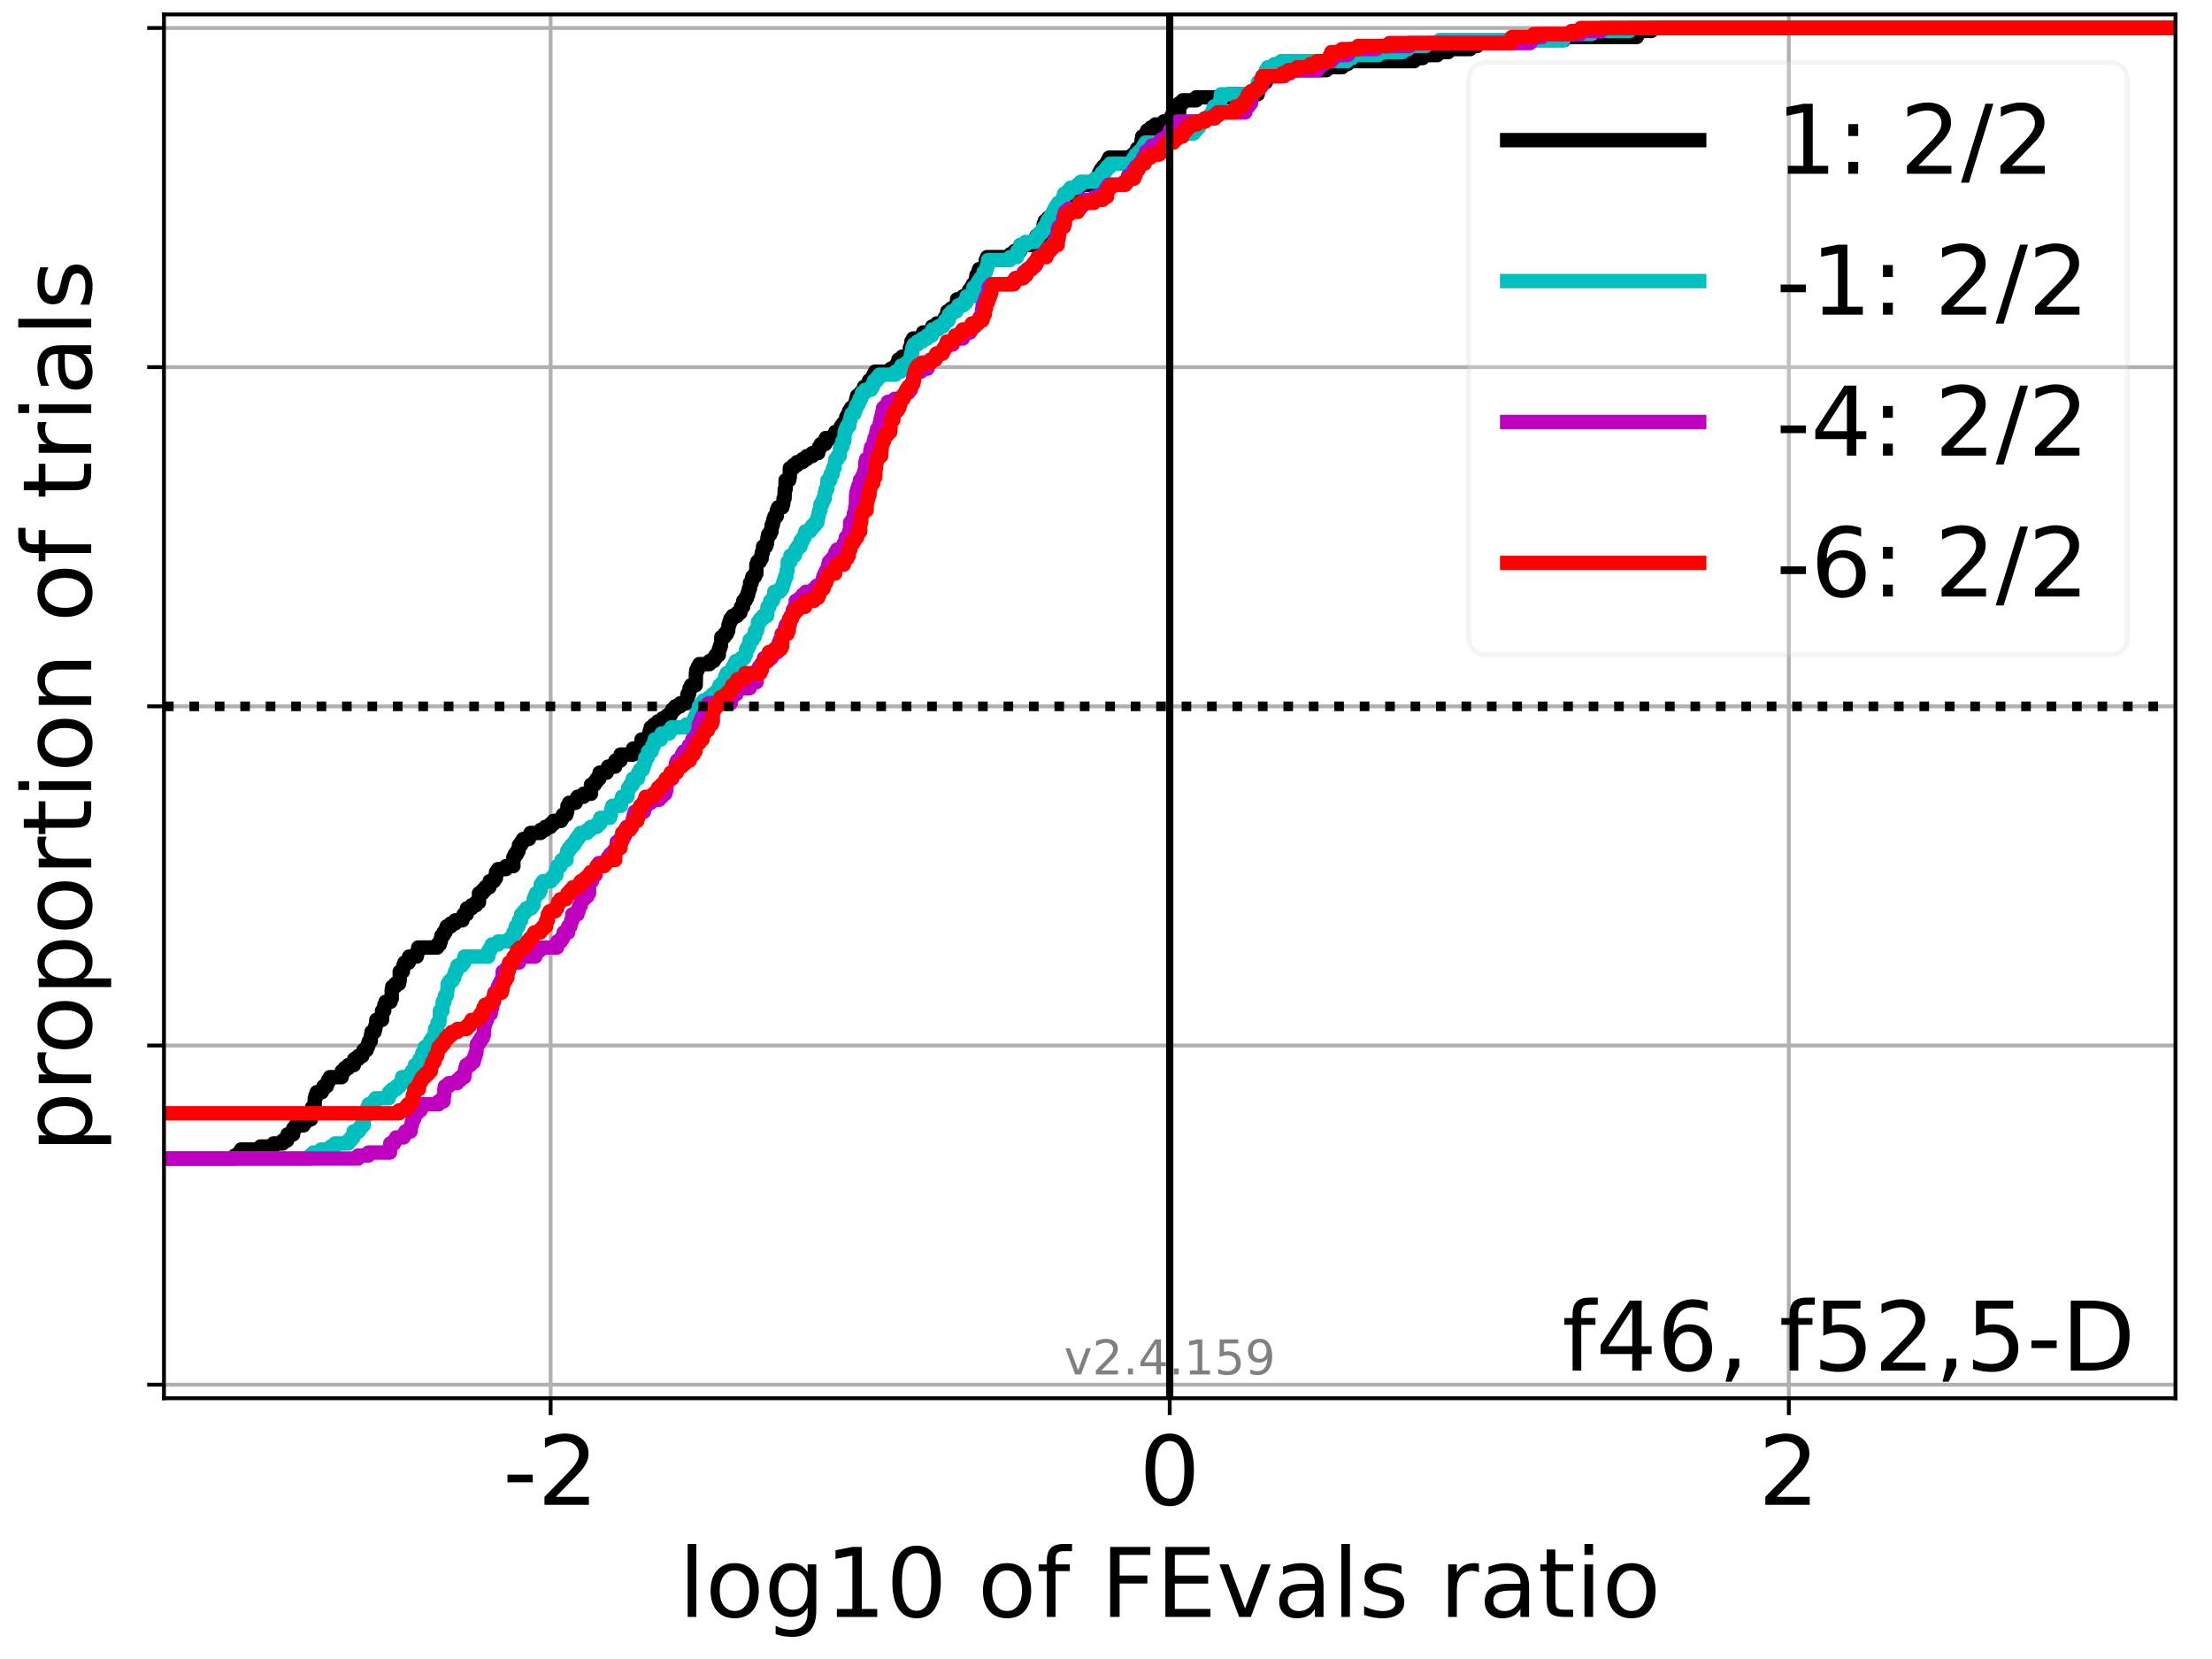 <?xml version="1.0" encoding="utf-8" standalone="no"?>
<!DOCTYPE svg PUBLIC "-//W3C//DTD SVG 1.1//EN"
  "http://www.w3.org/Graphics/SVG/1.1/DTD/svg11.dtd">
<!-- Created with matplotlib (https://matplotlib.org/) -->
<svg height="345.6pt" version="1.1" viewBox="0 0 460.8 345.6" width="460.8pt" xmlns="http://www.w3.org/2000/svg" xmlns:xlink="http://www.w3.org/1999/xlink">
 <defs>
  <style type="text/css">*{stroke-linecap:butt;stroke-linejoin:round;}</style>
 </defs>
 <g id="figure_1">
  <g id="patch_1">
   <path d="M 0 345.6 
L 460.8 345.6 
L 460.8 0 
L 0 0 
z
" style="fill:#ffffff;"/>
  </g>
  <g id="axes_1">
   <g id="patch_2">
    <path d="M 34.16 291.28 
L 453.192 291.28 
L 453.192 3 
L 34.16 3 
z
" style="fill:#ffffff;"/>
   </g>
   <g id="matplotlib.axis_1">
    <g id="xtick_1">
     <g id="line2d_1">
      <path clip-path="url(#p2efa5aac54)" d="M 114.709 291.28 
L 114.709 3 
" style="fill:none;stroke:#b0b0b0;stroke-linecap:square;stroke-width:0.8;"/>
     </g>
     <g id="line2d_2">
      <defs>
       <path d="M 0 0 
L 0 3.5 
" id="m9e09370c3a" style="stroke:#000000;stroke-width:0.8;"/>
      </defs>
      <g>
       <use style="stroke:#000000;stroke-width:0.8;" x="114.709" xlink:href="#m9e09370c3a" y="291.28"/>
      </g>
     </g>
     <g id="text_1">
      <!-- -2 -->
      <g transform="translate(104.739 313.477)scale(0.2 -0.2)">
       <defs>
        <path d="M 4.891 31.391 
L 31.203 31.391 
L 31.203 23.391 
L 4.891 23.391 
z
" id="DejaVuSans-45"/>
        <path d="M 19.188 8.297 
L 53.609 8.297 
L 53.609 0 
L 7.328 0 
L 7.328 8.297 
Q 12.938 14.109 22.625 23.891 
Q 32.328 33.688 34.812 36.531 
Q 39.547 41.844 41.422 45.531 
Q 43.312 49.219 43.312 52.781 
Q 43.312 58.594 39.234 62.25 
Q 35.156 65.922 28.609 65.922 
Q 23.969 65.922 18.812 64.312 
Q 13.672 62.703 7.812 59.422 
L 7.812 69.391 
Q 13.766 71.781 18.938 73 
Q 24.125 74.219 28.422 74.219 
Q 39.75 74.219 46.484 68.547 
Q 53.219 62.891 53.219 53.422 
Q 53.219 48.922 51.531 44.891 
Q 49.859 40.875 45.406 35.406 
Q 44.188 33.984 37.641 27.219 
Q 31.109 20.453 19.188 8.297 
z
" id="DejaVuSans-50"/>
       </defs>
       <use xlink:href="#DejaVuSans-45"/>
       <use x="36.084" xlink:href="#DejaVuSans-50"/>
      </g>
     </g>
    </g>
    <g id="xtick_2">
     <g id="line2d_3">
      <path clip-path="url(#p2efa5aac54)" d="M 243.676 291.28 
L 243.676 3 
" style="fill:none;stroke:#b0b0b0;stroke-linecap:square;stroke-width:0.8;"/>
     </g>
     <g id="line2d_4">
      <g>
       <use style="stroke:#000000;stroke-width:0.8;" x="243.676" xlink:href="#m9e09370c3a" y="291.28"/>
      </g>
     </g>
     <g id="text_2">
      <!-- 0 -->
      <g transform="translate(237.314 313.477)scale(0.2 -0.2)">
       <defs>
        <path d="M 31.781 66.406 
Q 24.172 66.406 20.328 58.906 
Q 16.5 51.422 16.5 36.375 
Q 16.5 21.391 20.328 13.891 
Q 24.172 6.391 31.781 6.391 
Q 39.453 6.391 43.281 13.891 
Q 47.125 21.391 47.125 36.375 
Q 47.125 51.422 43.281 58.906 
Q 39.453 66.406 31.781 66.406 
z
M 31.781 74.219 
Q 44.047 74.219 50.516 64.516 
Q 56.984 54.828 56.984 36.375 
Q 56.984 17.969 50.516 8.266 
Q 44.047 -1.422 31.781 -1.422 
Q 19.531 -1.422 13.062 8.266 
Q 6.594 17.969 6.594 36.375 
Q 6.594 54.828 13.062 64.516 
Q 19.531 74.219 31.781 74.219 
z
" id="DejaVuSans-48"/>
       </defs>
       <use xlink:href="#DejaVuSans-48"/>
      </g>
     </g>
    </g>
    <g id="xtick_3">
     <g id="line2d_5">
      <path clip-path="url(#p2efa5aac54)" d="M 372.643 291.28 
L 372.643 3 
" style="fill:none;stroke:#b0b0b0;stroke-linecap:square;stroke-width:0.8;"/>
     </g>
     <g id="line2d_6">
      <g>
       <use style="stroke:#000000;stroke-width:0.8;" x="372.643" xlink:href="#m9e09370c3a" y="291.28"/>
      </g>
     </g>
     <g id="text_3">
      <!-- 2 -->
      <g transform="translate(366.28 313.477)scale(0.2 -0.2)">
       <use xlink:href="#DejaVuSans-50"/>
      </g>
     </g>
    </g>
    <g id="text_4">
     <!-- log10 of FEvals ratio -->
     <g transform="translate(141.371 336.833)scale(0.2 -0.2)">
      <defs>
       <path d="M 9.422 75.984 
L 18.406 75.984 
L 18.406 0 
L 9.422 0 
z
" id="DejaVuSans-108"/>
       <path d="M 30.609 48.391 
Q 23.391 48.391 19.188 42.75 
Q 14.984 37.109 14.984 27.297 
Q 14.984 17.484 19.156 11.844 
Q 23.344 6.203 30.609 6.203 
Q 37.797 6.203 41.984 11.859 
Q 46.188 17.531 46.188 27.297 
Q 46.188 37.016 41.984 42.703 
Q 37.797 48.391 30.609 48.391 
z
M 30.609 56 
Q 42.328 56 49.016 48.375 
Q 55.719 40.766 55.719 27.297 
Q 55.719 13.875 49.016 6.219 
Q 42.328 -1.422 30.609 -1.422 
Q 18.844 -1.422 12.172 6.219 
Q 5.516 13.875 5.516 27.297 
Q 5.516 40.766 12.172 48.375 
Q 18.844 56 30.609 56 
z
" id="DejaVuSans-111"/>
       <path d="M 45.406 27.984 
Q 45.406 37.75 41.375 43.109 
Q 37.359 48.484 30.078 48.484 
Q 22.859 48.484 18.828 43.109 
Q 14.797 37.75 14.797 27.984 
Q 14.797 18.266 18.828 12.891 
Q 22.859 7.516 30.078 7.516 
Q 37.359 7.516 41.375 12.891 
Q 45.406 18.266 45.406 27.984 
z
M 54.391 6.781 
Q 54.391 -7.172 48.188 -13.984 
Q 42 -20.797 29.203 -20.797 
Q 24.469 -20.797 20.266 -20.094 
Q 16.062 -19.391 12.109 -17.922 
L 12.109 -9.188 
Q 16.062 -11.328 19.922 -12.344 
Q 23.781 -13.375 27.781 -13.375 
Q 36.625 -13.375 41.016 -8.766 
Q 45.406 -4.156 45.406 5.172 
L 45.406 9.625 
Q 42.625 4.781 38.281 2.391 
Q 33.938 0 27.875 0 
Q 17.828 0 11.672 7.656 
Q 5.516 15.328 5.516 27.984 
Q 5.516 40.672 11.672 48.328 
Q 17.828 56 27.875 56 
Q 33.938 56 38.281 53.609 
Q 42.625 51.219 45.406 46.391 
L 45.406 54.688 
L 54.391 54.688 
z
" id="DejaVuSans-103"/>
       <path d="M 12.406 8.297 
L 28.516 8.297 
L 28.516 63.922 
L 10.984 60.406 
L 10.984 69.391 
L 28.422 72.906 
L 38.281 72.906 
L 38.281 8.297 
L 54.391 8.297 
L 54.391 0 
L 12.406 0 
z
" id="DejaVuSans-49"/>
       <path id="DejaVuSans-32"/>
       <path d="M 37.109 75.984 
L 37.109 68.5 
L 28.516 68.5 
Q 23.688 68.5 21.797 66.547 
Q 19.922 64.594 19.922 59.516 
L 19.922 54.688 
L 34.719 54.688 
L 34.719 47.703 
L 19.922 47.703 
L 19.922 0 
L 10.891 0 
L 10.891 47.703 
L 2.297 47.703 
L 2.297 54.688 
L 10.891 54.688 
L 10.891 58.5 
Q 10.891 67.625 15.141 71.797 
Q 19.391 75.984 28.609 75.984 
z
" id="DejaVuSans-102"/>
       <path d="M 9.812 72.906 
L 51.703 72.906 
L 51.703 64.594 
L 19.672 64.594 
L 19.672 43.109 
L 48.578 43.109 
L 48.578 34.812 
L 19.672 34.812 
L 19.672 0 
L 9.812 0 
z
" id="DejaVuSans-70"/>
       <path d="M 9.812 72.906 
L 55.906 72.906 
L 55.906 64.594 
L 19.672 64.594 
L 19.672 43.016 
L 54.391 43.016 
L 54.391 34.719 
L 19.672 34.719 
L 19.672 8.297 
L 56.781 8.297 
L 56.781 0 
L 9.812 0 
z
" id="DejaVuSans-69"/>
       <path d="M 2.984 54.688 
L 12.5 54.688 
L 29.594 8.797 
L 46.688 54.688 
L 56.203 54.688 
L 35.688 0 
L 23.484 0 
z
" id="DejaVuSans-118"/>
       <path d="M 34.281 27.484 
Q 23.391 27.484 19.188 25 
Q 14.984 22.516 14.984 16.5 
Q 14.984 11.719 18.141 8.906 
Q 21.297 6.109 26.703 6.109 
Q 34.188 6.109 38.703 11.406 
Q 43.219 16.703 43.219 25.484 
L 43.219 27.484 
z
M 52.203 31.203 
L 52.203 0 
L 43.219 0 
L 43.219 8.297 
Q 40.141 3.328 35.547 0.953 
Q 30.953 -1.422 24.312 -1.422 
Q 15.922 -1.422 10.953 3.297 
Q 6 8.016 6 15.922 
Q 6 25.141 12.172 29.828 
Q 18.359 34.516 30.609 34.516 
L 43.219 34.516 
L 43.219 35.406 
Q 43.219 41.609 39.141 45 
Q 35.062 48.391 27.688 48.391 
Q 23 48.391 18.547 47.266 
Q 14.109 46.141 10.016 43.891 
L 10.016 52.203 
Q 14.938 54.109 19.578 55.047 
Q 24.219 56 28.609 56 
Q 40.484 56 46.344 49.844 
Q 52.203 43.703 52.203 31.203 
z
" id="DejaVuSans-97"/>
       <path d="M 44.281 53.078 
L 44.281 44.578 
Q 40.484 46.531 36.375 47.5 
Q 32.281 48.484 27.875 48.484 
Q 21.188 48.484 17.844 46.438 
Q 14.5 44.391 14.5 40.281 
Q 14.5 37.156 16.891 35.375 
Q 19.281 33.594 26.516 31.984 
L 29.594 31.297 
Q 39.156 29.25 43.188 25.516 
Q 47.219 21.781 47.219 15.094 
Q 47.219 7.469 41.188 3.016 
Q 35.156 -1.422 24.609 -1.422 
Q 20.219 -1.422 15.453 -0.562 
Q 10.688 0.297 5.422 2 
L 5.422 11.281 
Q 10.406 8.688 15.234 7.391 
Q 20.062 6.109 24.812 6.109 
Q 31.156 6.109 34.562 8.281 
Q 37.984 10.453 37.984 14.406 
Q 37.984 18.062 35.516 20.016 
Q 33.062 21.969 24.703 23.781 
L 21.578 24.516 
Q 13.234 26.266 9.516 29.906 
Q 5.812 33.547 5.812 39.891 
Q 5.812 47.609 11.281 51.797 
Q 16.75 56 26.812 56 
Q 31.781 56 36.172 55.266 
Q 40.578 54.547 44.281 53.078 
z
" id="DejaVuSans-115"/>
       <path d="M 41.109 46.297 
Q 39.594 47.172 37.812 47.578 
Q 36.031 48 33.891 48 
Q 26.266 48 22.188 43.047 
Q 18.109 38.094 18.109 28.812 
L 18.109 0 
L 9.078 0 
L 9.078 54.688 
L 18.109 54.688 
L 18.109 46.188 
Q 20.953 51.172 25.484 53.578 
Q 30.031 56 36.531 56 
Q 37.453 56 38.578 55.875 
Q 39.703 55.766 41.062 55.516 
z
" id="DejaVuSans-114"/>
       <path d="M 18.312 70.219 
L 18.312 54.688 
L 36.812 54.688 
L 36.812 47.703 
L 18.312 47.703 
L 18.312 18.016 
Q 18.312 11.328 20.141 9.422 
Q 21.969 7.516 27.594 7.516 
L 36.812 7.516 
L 36.812 0 
L 27.594 0 
Q 17.188 0 13.234 3.875 
Q 9.281 7.766 9.281 18.016 
L 9.281 47.703 
L 2.688 47.703 
L 2.688 54.688 
L 9.281 54.688 
L 9.281 70.219 
z
" id="DejaVuSans-116"/>
       <path d="M 9.422 54.688 
L 18.406 54.688 
L 18.406 0 
L 9.422 0 
z
M 9.422 75.984 
L 18.406 75.984 
L 18.406 64.594 
L 9.422 64.594 
z
" id="DejaVuSans-105"/>
      </defs>
      <use xlink:href="#DejaVuSans-108"/>
      <use x="27.783" xlink:href="#DejaVuSans-111"/>
      <use x="88.965" xlink:href="#DejaVuSans-103"/>
      <use x="152.441" xlink:href="#DejaVuSans-49"/>
      <use x="216.064" xlink:href="#DejaVuSans-48"/>
      <use x="279.688" xlink:href="#DejaVuSans-32"/>
      <use x="311.475" xlink:href="#DejaVuSans-111"/>
      <use x="372.656" xlink:href="#DejaVuSans-102"/>
      <use x="407.861" xlink:href="#DejaVuSans-32"/>
      <use x="439.648" xlink:href="#DejaVuSans-70"/>
      <use x="497.168" xlink:href="#DejaVuSans-69"/>
      <use x="560.352" xlink:href="#DejaVuSans-118"/>
      <use x="619.531" xlink:href="#DejaVuSans-97"/>
      <use x="680.811" xlink:href="#DejaVuSans-108"/>
      <use x="708.594" xlink:href="#DejaVuSans-115"/>
      <use x="760.693" xlink:href="#DejaVuSans-32"/>
      <use x="792.48" xlink:href="#DejaVuSans-114"/>
      <use x="833.594" xlink:href="#DejaVuSans-97"/>
      <use x="894.873" xlink:href="#DejaVuSans-116"/>
      <use x="934.082" xlink:href="#DejaVuSans-105"/>
      <use x="961.865" xlink:href="#DejaVuSans-111"/>
     </g>
    </g>
   </g>
   <g id="matplotlib.axis_2">
    <g id="ytick_1">
     <g id="line2d_7">
      <path clip-path="url(#p2efa5aac54)" d="M 34.16 288.454 
L 453.192 288.454 
" style="fill:none;stroke:#b0b0b0;stroke-linecap:square;stroke-width:0.8;"/>
     </g>
     <g id="line2d_8">
      <defs>
       <path d="M 0 0 
L -3.5 0 
" id="mfac2c3a311" style="stroke:#000000;stroke-width:0.8;"/>
      </defs>
      <g>
       <use style="stroke:#000000;stroke-width:0.8;" x="34.16" xlink:href="#mfac2c3a311" y="288.454"/>
      </g>
     </g>
    </g>
    <g id="ytick_2">
     <g id="line2d_9">
      <path clip-path="url(#p2efa5aac54)" d="M 34.16 217.797 
L 453.192 217.797 
" style="fill:none;stroke:#b0b0b0;stroke-linecap:square;stroke-width:0.8;"/>
     </g>
     <g id="line2d_10">
      <g>
       <use style="stroke:#000000;stroke-width:0.8;" x="34.16" xlink:href="#mfac2c3a311" y="217.797"/>
      </g>
     </g>
    </g>
    <g id="ytick_3">
     <g id="line2d_11">
      <path clip-path="url(#p2efa5aac54)" d="M 34.16 147.14 
L 453.192 147.14 
" style="fill:none;stroke:#b0b0b0;stroke-linecap:square;stroke-width:0.8;"/>
     </g>
     <g id="line2d_12">
      <g>
       <use style="stroke:#000000;stroke-width:0.8;" x="34.16" xlink:href="#mfac2c3a311" y="147.14"/>
      </g>
     </g>
    </g>
    <g id="ytick_4">
     <g id="line2d_13">
      <path clip-path="url(#p2efa5aac54)" d="M 34.16 76.483 
L 453.192 76.483 
" style="fill:none;stroke:#b0b0b0;stroke-linecap:square;stroke-width:0.8;"/>
     </g>
     <g id="line2d_14">
      <g>
       <use style="stroke:#000000;stroke-width:0.8;" x="34.16" xlink:href="#mfac2c3a311" y="76.483"/>
      </g>
     </g>
    </g>
    <g id="ytick_5">
     <g id="line2d_15">
      <path clip-path="url(#p2efa5aac54)" d="M 34.16 5.826 
L 453.192 5.826 
" style="fill:none;stroke:#b0b0b0;stroke-linecap:square;stroke-width:0.8;"/>
     </g>
     <g id="line2d_16">
      <g>
       <use style="stroke:#000000;stroke-width:0.8;" x="34.16" xlink:href="#mfac2c3a311" y="5.826"/>
      </g>
     </g>
    </g>
    <g id="text_5">
     <!-- proportion of trials -->
     <g transform="translate(19.001 240.146)rotate(-90)scale(0.2 -0.2)">
      <defs>
       <path d="M 18.109 8.203 
L 18.109 -20.797 
L 9.078 -20.797 
L 9.078 54.688 
L 18.109 54.688 
L 18.109 46.391 
Q 20.953 51.266 25.266 53.625 
Q 29.594 56 35.594 56 
Q 45.562 56 51.781 48.094 
Q 58.016 40.188 58.016 27.297 
Q 58.016 14.406 51.781 6.484 
Q 45.562 -1.422 35.594 -1.422 
Q 29.594 -1.422 25.266 0.953 
Q 20.953 3.328 18.109 8.203 
z
M 48.688 27.297 
Q 48.688 37.203 44.609 42.844 
Q 40.531 48.484 33.406 48.484 
Q 26.266 48.484 22.188 42.844 
Q 18.109 37.203 18.109 27.297 
Q 18.109 17.391 22.188 11.75 
Q 26.266 6.109 33.406 6.109 
Q 40.531 6.109 44.609 11.75 
Q 48.688 17.391 48.688 27.297 
z
" id="DejaVuSans-112"/>
       <path d="M 54.891 33.016 
L 54.891 0 
L 45.906 0 
L 45.906 32.719 
Q 45.906 40.484 42.875 44.328 
Q 39.844 48.188 33.797 48.188 
Q 26.516 48.188 22.312 43.547 
Q 18.109 38.922 18.109 30.906 
L 18.109 0 
L 9.078 0 
L 9.078 54.688 
L 18.109 54.688 
L 18.109 46.188 
Q 21.344 51.125 25.703 53.562 
Q 30.078 56 35.797 56 
Q 45.219 56 50.047 50.172 
Q 54.891 44.344 54.891 33.016 
z
" id="DejaVuSans-110"/>
      </defs>
      <use xlink:href="#DejaVuSans-112"/>
      <use x="63.477" xlink:href="#DejaVuSans-114"/>
      <use x="102.34" xlink:href="#DejaVuSans-111"/>
      <use x="163.521" xlink:href="#DejaVuSans-112"/>
      <use x="226.998" xlink:href="#DejaVuSans-111"/>
      <use x="288.18" xlink:href="#DejaVuSans-114"/>
      <use x="329.293" xlink:href="#DejaVuSans-116"/>
      <use x="368.502" xlink:href="#DejaVuSans-105"/>
      <use x="396.285" xlink:href="#DejaVuSans-111"/>
      <use x="457.467" xlink:href="#DejaVuSans-110"/>
      <use x="520.846" xlink:href="#DejaVuSans-32"/>
      <use x="552.633" xlink:href="#DejaVuSans-111"/>
      <use x="613.814" xlink:href="#DejaVuSans-102"/>
      <use x="649.02" xlink:href="#DejaVuSans-32"/>
      <use x="680.807" xlink:href="#DejaVuSans-116"/>
      <use x="720.016" xlink:href="#DejaVuSans-114"/>
      <use x="761.129" xlink:href="#DejaVuSans-105"/>
      <use x="788.912" xlink:href="#DejaVuSans-97"/>
      <use x="850.191" xlink:href="#DejaVuSans-108"/>
      <use x="877.975" xlink:href="#DejaVuSans-115"/>
     </g>
    </g>
   </g>
   <g id="line2d_17">
    <path clip-path="url(#p2efa5aac54)" d="M 34.16 241.349 
L 48.915 241.349 
L 48.915 240.721 
L 49.784 240.721 
L 49.784 240.093 
L 50.218 240.093 
L 50.218 239.465 
L 54.275 239.465 
L 54.275 238.837 
L 56.972 238.837 
L 56.972 238.209 
L 58.904 238.209 
L 58.904 237.581 
L 59.822 237.581 
L 59.894 236.325 
L 61.06 236.325 
L 61.093 235.069 
L 61.573 235.069 
L 61.573 234.44 
L 63.221 234.44 
L 63.221 233.812 
L 63.722 233.812 
L 63.722 233.184 
L 64.777 233.184 
L 64.777 231.3 
L 65.025 231.3 
L 65.025 230.672 
L 65.524 230.672 
L 65.584 228.788 
L 65.739 228.788 
L 65.739 228.16 
L 65.973 228.16 
L 65.973 227.532 
L 67.042 227.532 
L 67.042 226.904 
L 67.408 226.904 
L 67.408 226.276 
L 68.073 226.276 
L 68.073 225.648 
L 68.327 225.648 
L 68.327 225.02 
L 68.711 225.02 
L 68.711 224.392 
L 71.17 224.392 
L 71.203 223.135 
L 71.778 223.135 
L 71.778 222.507 
L 72.564 222.507 
L 72.564 221.879 
L 73.71 221.879 
L 73.796 220.623 
L 74.629 220.623 
L 74.629 219.995 
L 75.464 219.995 
L 75.464 219.367 
L 75.728 219.367 
L 75.728 218.739 
L 76.38 218.739 
L 76.38 218.111 
L 76.646 218.111 
L 76.646 217.483 
L 76.86 217.483 
L 76.86 216.855 
L 77.249 216.855 
L 77.282 215.599 
L 77.396 215.599 
L 77.396 214.971 
L 78.027 214.971 
L 78.027 214.343 
L 78.183 214.343 
L 78.183 213.714 
L 78.315 213.714 
L 78.397 212.458 
L 79.584 212.458 
L 79.584 210.574 
L 80.045 210.574 
L 80.066 209.318 
L 80.33 209.318 
L 80.33 208.69 
L 81.351 208.69 
L 81.351 208.062 
L 81.601 208.062 
L 81.601 206.178 
L 81.713 206.178 
L 81.713 205.55 
L 82.348 205.55 
L 82.348 204.922 
L 83.133 204.922 
L 83.133 204.294 
L 83.27 204.294 
L 83.27 202.409 
L 83.918 202.409 
L 84.016 201.153 
L 84.262 201.153 
L 84.262 200.525 
L 85.151 200.525 
L 85.221 199.269 
L 86.819 199.269 
L 86.819 198.641 
L 86.97 198.641 
L 86.97 198.013 
L 87.12 198.013 
L 87.12 197.385 
L 91.09 197.385 
L 91.09 196.757 
L 91.61 196.757 
L 91.61 196.129 
L 91.827 196.129 
L 91.827 195.501 
L 91.975 195.501 
L 91.975 194.873 
L 92.392 194.873 
L 92.392 194.245 
L 92.787 194.245 
L 92.787 193.617 
L 93.049 193.617 
L 93.049 192.988 
L 93.907 192.988 
L 93.907 192.36 
L 94.825 192.36 
L 94.825 191.732 
L 96.317 191.732 
L 96.317 191.104 
L 96.576 191.104 
L 96.576 190.476 
L 97.23 190.476 
L 97.277 189.22 
L 98.224 189.22 
L 98.224 188.592 
L 99.146 188.592 
L 99.146 187.964 
L 99.78 187.964 
L 99.78 186.08 
L 100.527 186.08 
L 100.527 185.452 
L 101.078 185.452 
L 101.078 184.824 
L 101.937 184.824 
L 101.996 183.568 
L 102.897 183.568 
L 102.897 182.939 
L 103.309 182.939 
L 103.33 181.683 
L 103.747 181.683 
L 103.747 181.055 
L 105.395 181.055 
L 105.395 180.427 
L 106.951 180.427 
L 106.951 178.543 
L 107.254 178.543 
L 107.254 177.915 
L 107.698 177.915 
L 107.698 177.287 
L 108.015 177.287 
L 108.112 176.031 
L 108.557 176.031 
L 108.557 175.403 
L 108.976 175.403 
L 108.976 174.775 
L 110.193 174.775 
L 110.193 174.147 
L 110.501 174.147 
L 110.501 173.519 
L 112.602 173.519 
L 112.602 172.891 
L 113.59 172.891 
L 113.59 172.262 
L 114.683 172.262 
L 114.683 171.634 
L 115.311 171.634 
L 115.311 171.006 
L 116.881 171.006 
L 116.881 170.378 
L 117.243 170.378 
L 117.243 169.75 
L 117.969 169.75 
L 117.969 169.122 
L 118.161 169.122 
L 118.222 167.866 
L 118.56 167.866 
L 118.56 167.238 
L 119.912 167.238 
L 119.912 166.61 
L 120.303 166.61 
L 120.303 165.982 
L 121.56 165.982 
L 121.56 165.354 
L 123.116 165.354 
L 123.116 163.47 
L 123.863 163.47 
L 123.863 162.842 
L 124.3 162.842 
L 124.3 162.213 
L 124.866 162.213 
L 124.899 160.957 
L 126.382 160.957 
L 126.382 160.329 
L 126.666 160.329 
L 126.666 159.701 
L 128.157 159.701 
L 128.19 158.445 
L 129.245 158.445 
L 129.278 157.189 
L 131.879 157.189 
L 131.888 155.933 
L 133.367 155.933 
L 133.367 155.305 
L 133.542 155.305 
L 133.649 154.049 
L 135.17 154.049 
L 135.226 152.793 
L 135.384 152.793 
L 135.384 152.164 
L 135.57 152.164 
L 135.57 151.536 
L 136.258 151.536 
L 136.258 150.908 
L 137.053 150.908 
L 137.053 150.28 
L 138.033 150.28 
L 138.033 149.652 
L 138.962 149.652 
L 138.962 149.024 
L 139.716 149.024 
L 139.716 148.396 
L 140.06 148.396 
L 140.06 147.768 
L 140.666 147.768 
L 140.666 147.14 
L 141.701 147.14 
L 141.701 146.512 
L 143.004 146.512 
L 143.004 145.884 
L 143.164 145.884 
L 143.197 144.628 
L 143.533 144.628 
L 143.533 144 
L 143.652 144 
L 143.652 143.372 
L 143.957 143.372 
L 143.957 142.744 
L 144.925 142.744 
L 144.976 140.231 
L 145.045 140.231 
L 145.045 139.603 
L 145.336 139.603 
L 145.336 138.975 
L 145.68 138.975 
L 145.68 138.347 
L 147.789 138.347 
L 147.789 137.719 
L 148.672 137.719 
L 148.672 137.091 
L 149.092 137.091 
L 149.092 136.463 
L 149.731 136.463 
L 149.758 135.207 
L 149.974 135.207 
L 149.974 134.579 
L 150.177 134.579 
L 150.271 132.695 
L 150.925 132.695 
L 150.925 132.067 
L 151.415 132.067 
L 151.415 131.438 
L 151.69 131.438 
L 151.759 130.182 
L 151.938 130.182 
L 151.938 129.554 
L 152.162 129.554 
L 152.162 128.926 
L 152.608 128.926 
L 152.608 128.298 
L 153.563 128.298 
L 153.563 127.67 
L 154.217 127.67 
L 154.217 127.042 
L 154.359 127.042 
L 154.359 126.414 
L 154.809 126.414 
L 154.843 125.158 
L 155.305 125.158 
L 155.305 124.53 
L 155.632 124.53 
L 155.632 123.902 
L 155.845 123.902 
L 155.845 123.274 
L 156.007 123.274 
L 156.007 122.646 
L 156.229 122.646 
L 156.262 121.389 
L 156.592 121.389 
L 156.592 120.761 
L 156.728 120.761 
L 156.728 120.133 
L 157.251 120.133 
L 157.251 119.505 
L 157.563 119.505 
L 157.563 117.621 
L 157.778 117.621 
L 157.778 116.993 
L 158.31 116.993 
L 158.31 116.365 
L 158.66 116.365 
L 158.696 115.109 
L 158.924 115.109 
L 158.964 113.853 
L 159.579 113.853 
L 159.579 113.225 
L 159.782 113.225 
L 159.884 111.969 
L 160.011 111.969 
L 160.011 111.341 
L 160.447 111.341 
L 160.447 110.712 
L 160.725 110.712 
L 160.734 109.456 
L 160.972 109.456 
L 160.972 108.828 
L 161.112 108.828 
L 161.112 108.2 
L 161.329 108.2 
L 161.329 107.572 
L 161.8 107.572 
L 161.822 106.316 
L 162.094 106.316 
L 162.094 105.688 
L 162.977 105.688 
L 162.977 105.06 
L 163.162 105.06 
L 163.242 103.804 
L 163.438 103.804 
L 163.471 101.92 
L 163.651 101.92 
L 163.651 100.035 
L 164.398 100.035 
L 164.398 99.407 
L 164.533 99.407 
L 164.533 97.523 
L 165.28 97.523 
L 165.28 96.895 
L 166.038 96.895 
L 166.038 96.267 
L 167.2 96.267 
L 167.2 95.639 
L 168.083 95.639 
L 168.083 95.011 
L 169.223 95.011 
L 169.223 94.383 
L 170.451 94.383 
L 170.451 93.755 
L 170.61 93.755 
L 170.61 93.127 
L 170.984 93.127 
L 170.984 92.499 
L 171.917 92.499 
L 171.917 91.871 
L 172.029 91.871 
L 172.029 91.243 
L 173.93 91.243 
L 173.998 89.986 
L 174.89 89.986 
L 174.89 89.358 
L 175.209 89.358 
L 175.209 88.73 
L 175.691 88.73 
L 175.691 88.102 
L 176.296 88.102 
L 176.297 86.846 
L 176.651 86.846 
L 176.651 86.218 
L 176.899 86.218 
L 176.899 85.59 
L 177.29 85.59 
L 177.29 84.962 
L 177.969 84.962 
L 177.969 84.334 
L 178.247 84.334 
L 178.247 83.706 
L 178.378 83.706 
L 178.378 83.078 
L 178.556 83.078 
L 178.556 82.45 
L 179.238 82.45 
L 179.238 81.822 
L 179.979 81.822 
L 179.986 80.566 
L 180.869 80.566 
L 180.869 79.937 
L 181.004 79.937 
L 181.004 79.309 
L 181.655 79.309 
L 181.655 78.681 
L 181.964 78.681 
L 181.964 78.053 
L 182.288 78.053 
L 182.288 77.425 
L 185.576 77.425 
L 185.576 76.797 
L 186.536 76.797 
L 186.536 76.169 
L 186.995 76.169 
L 186.995 75.541 
L 187.15 75.541 
L 187.15 74.913 
L 187.955 74.913 
L 187.955 74.285 
L 189.498 74.285 
L 189.556 72.401 
L 189.832 72.401 
L 189.865 71.145 
L 190.215 71.145 
L 190.215 70.517 
L 191.976 70.517 
L 191.976 69.888 
L 192.297 69.888 
L 192.297 69.26 
L 194.057 69.26 
L 194.057 68.632 
L 194.204 68.632 
L 194.204 68.004 
L 195.165 68.004 
L 195.165 67.376 
L 196.536 67.376 
L 196.536 66.748 
L 196.845 66.748 
L 196.845 66.12 
L 197.289 66.12 
L 197.348 64.864 
L 198.165 64.864 
L 198.165 64.236 
L 199.031 64.236 
L 199.031 63.608 
L 199.371 63.608 
L 199.375 62.352 
L 200.639 62.352 
L 200.639 61.724 
L 201.727 61.724 
L 201.727 61.096 
L 201.861 61.096 
L 201.861 60.468 
L 202.323 60.468 
L 202.323 59.84 
L 202.667 59.84 
L 202.667 59.211 
L 203.28 59.211 
L 203.315 57.955 
L 203.411 57.955 
L 203.411 57.327 
L 203.755 57.327 
L 203.755 56.699 
L 203.942 56.699 
L 203.942 56.071 
L 205.323 56.071 
L 205.361 54.187 
L 205.632 54.187 
L 205.632 53.559 
L 210.489 53.559 
L 210.489 52.931 
L 211.346 52.931 
L 211.346 52.303 
L 212.507 52.303 
L 212.571 51.047 
L 215.583 51.047 
L 215.646 49.791 
L 215.891 49.791 
L 215.891 49.162 
L 216.997 49.162 
L 216.997 48.534 
L 217.329 48.534 
L 217.434 46.65 
L 217.674 46.65 
L 217.674 46.022 
L 218.317 46.022 
L 218.317 45.394 
L 219.09 45.394 
L 219.09 44.766 
L 219.434 44.766 
L 219.434 44.138 
L 220.29 44.138 
L 220.29 43.51 
L 220.598 43.51 
L 220.598 42.882 
L 221.25 42.882 
L 221.25 42.254 
L 221.501 42.254 
L 221.558 40.998 
L 222.617 40.998 
L 222.72 39.742 
L 224.404 39.742 
L 224.404 39.114 
L 224.748 39.114 
L 224.748 38.485 
L 227.291 38.485 
L 227.291 37.857 
L 228.696 37.857 
L 228.711 36.601 
L 228.975 36.601 
L 228.975 35.973 
L 229.319 35.973 
L 229.319 35.345 
L 229.773 35.345 
L 229.773 34.717 
L 230.394 34.717 
L 230.394 34.089 
L 230.738 34.089 
L 230.738 33.461 
L 231.076 33.461 
L 231.076 32.833 
L 235.92 32.833 
L 235.92 32.205 
L 236.575 32.205 
L 236.575 31.577 
L 236.883 31.577 
L 236.883 30.949 
L 237.604 30.949 
L 237.604 30.321 
L 237.761 30.321 
L 237.83 29.065 
L 237.948 29.065 
L 237.948 28.436 
L 238.656 28.436 
L 238.656 27.808 
L 238.964 27.808 
L 238.964 27.18 
L 239.762 27.18 
L 239.762 26.552 
L 240.68 26.552 
L 240.68 25.924 
L 242.431 25.924 
L 242.431 25.296 
L 243.849 25.296 
L 243.849 24.668 
L 244.079 24.668 
L 244.079 24.04 
L 244.732 24.04 
L 244.732 23.412 
L 245.635 23.412 
L 245.635 21.528 
L 246.382 21.528 
L 246.382 20.9 
L 249.185 20.9 
L 249.185 20.272 
L 255.948 20.272 
L 255.948 19.644 
L 262.005 19.644 
L 262.036 18.387 
L 262.314 18.387 
L 262.314 17.759 
L 262.919 17.759 
L 262.919 17.131 
L 263.689 17.131 
L 263.689 16.503 
L 263.997 16.503 
L 264.033 15.247 
L 264.341 15.247 
L 264.341 14.619 
L 276.312 14.619 
L 276.312 13.991 
L 279.604 13.991 
L 279.604 13.363 
L 280.692 13.363 
L 280.692 12.735 
L 294.61 12.735 
L 294.61 12.107 
L 296.371 12.107 
L 296.371 11.479 
L 299.418 11.479 
L 299.418 10.851 
L 301.684 10.851 
L 301.684 10.223 
L 306.256 10.223 
L 306.256 9.595 
L 307.675 9.595 
L 307.675 8.967 
L 314.885 8.967 
L 314.885 8.339 
L 325.834 8.339 
L 325.834 7.71 
L 340.97 7.71 
L 340.97 7.082 
L 341.278 7.082 
L 341.278 6.454 
L 344.02 6.454 
L 344.02 5.826 
L 453.192 5.826 
L 453.192 5.826 
" style="fill:none;stroke:#000000;stroke-linecap:square;stroke-width:3;"/>
   </g>
   <g id="line2d_18">
    <path clip-path="url(#p2efa5aac54)" style="fill:none;stroke:#000000;stroke-linecap:square;stroke-width:3;"/>
   </g>
   <g id="line2d_19">
    <path clip-path="url(#p2efa5aac54)" d="M 34.16 241.349 
L 64.549 241.349 
L 64.549 240.721 
L 65.258 240.721 
L 65.258 240.093 
L 66.867 240.093 
L 66.867 239.465 
L 68.892 239.465 
L 68.892 238.837 
L 69.775 238.837 
L 69.775 238.209 
L 72.55 238.209 
L 72.55 237.581 
L 73.116 237.581 
L 73.116 236.953 
L 73.671 236.953 
L 73.671 235.697 
L 74.748 235.697 
L 74.748 235.069 
L 75.177 235.069 
L 75.177 234.44 
L 75.747 234.44 
L 75.812 232.556 
L 76.29 232.556 
L 76.29 231.928 
L 76.456 231.928 
L 76.521 230.672 
L 76.785 230.672 
L 76.785 230.044 
L 77.751 230.044 
L 77.751 229.416 
L 78.222 229.416 
L 78.222 228.788 
L 80.972 228.788 
L 81.037 227.532 
L 81.709 227.532 
L 81.709 226.904 
L 82.609 226.904 
L 82.609 226.276 
L 83.318 226.276 
L 83.318 225.648 
L 83.734 225.648 
L 83.75 224.392 
L 85.366 224.392 
L 85.366 223.763 
L 85.775 223.763 
L 85.775 223.135 
L 86.374 223.135 
L 86.439 221.879 
L 87.391 221.879 
L 87.392 220.623 
L 87.835 220.623 
L 87.835 219.995 
L 87.958 219.995 
L 87.958 219.367 
L 88.512 219.367 
L 88.512 218.111 
L 89.433 218.111 
L 89.433 217.483 
L 89.59 217.483 
L 89.59 216.855 
L 89.999 216.855 
L 89.999 216.227 
L 90.553 216.227 
L 90.627 214.343 
L 91.049 214.343 
L 91.132 213.086 
L 91.506 213.086 
L 91.615 211.83 
L 91.627 211.83 
L 91.631 210.574 
L 92.169 210.574 
L 92.215 208.69 
L 92.593 208.69 
L 92.668 207.434 
L 93.064 207.434 
L 93.173 206.178 
L 93.237 206.178 
L 93.247 204.922 
L 93.668 204.922 
L 93.668 204.294 
L 94.284 204.294 
L 94.284 203.665 
L 94.634 203.665 
L 94.634 203.037 
L 94.788 203.037 
L 94.788 202.409 
L 95.105 202.409 
L 95.105 201.781 
L 95.284 201.781 
L 95.284 201.153 
L 96.25 201.153 
L 96.25 200.525 
L 96.721 200.525 
L 96.731 199.269 
L 101.731 199.269 
L 101.753 198.013 
L 102.133 198.013 
L 102.133 197.385 
L 102.44 197.385 
L 102.44 196.757 
L 103.779 196.757 
L 103.779 196.129 
L 106.164 196.129 
L 106.164 195.501 
L 106.873 195.501 
L 106.957 194.245 
L 107.389 194.245 
L 107.436 192.988 
L 108.002 192.988 
L 108.098 191.732 
L 108.557 191.732 
L 108.557 190.476 
L 109.097 190.476 
L 109.097 189.848 
L 109.634 189.848 
L 109.634 189.22 
L 110.671 189.22 
L 110.671 188.592 
L 111.123 188.592 
L 111.176 187.336 
L 111.389 187.336 
L 111.389 186.708 
L 111.672 186.708 
L 111.672 186.08 
L 112.359 186.08 
L 112.359 185.452 
L 112.615 185.452 
L 112.637 184.196 
L 113.108 184.196 
L 113.108 183.568 
L 114.781 183.568 
L 114.781 182.939 
L 115.346 182.939 
L 115.346 182.311 
L 115.901 182.311 
L 115.901 181.055 
L 116.071 181.055 
L 116.071 180.427 
L 116.792 180.427 
L 116.792 179.799 
L 116.978 179.799 
L 116.978 179.171 
L 118.016 179.171 
L 118.017 177.915 
L 118.158 177.915 
L 118.158 177.287 
L 118.52 177.287 
L 118.52 176.659 
L 119.016 176.659 
L 119.016 176.031 
L 119.603 176.031 
L 119.603 175.403 
L 119.982 175.403 
L 119.982 174.775 
L 120.452 174.775 
L 120.452 174.147 
L 120.908 174.147 
L 120.908 173.519 
L 122.324 173.519 
L 122.324 172.891 
L 123.033 172.891 
L 123.033 172.262 
L 124.351 172.262 
L 124.351 171.634 
L 125.015 171.634 
L 125.06 170.378 
L 127.04 170.378 
L 127.04 169.75 
L 127.268 169.75 
L 127.333 168.494 
L 127.549 168.494 
L 127.549 167.866 
L 129.356 167.866 
L 129.421 166.61 
L 129.576 166.61 
L 129.576 165.982 
L 130.698 165.982 
L 130.8 164.726 
L 130.865 164.726 
L 130.865 164.098 
L 131.264 164.098 
L 131.264 163.47 
L 131.818 163.47 
L 131.818 162.213 
L 132.895 162.213 
L 132.951 160.957 
L 133.319 160.957 
L 133.319 160.329 
L 133.933 160.329 
L 133.933 159.701 
L 134.131 159.701 
L 134.131 159.073 
L 134.347 159.073 
L 134.437 157.817 
L 134.933 157.817 
L 134.979 156.561 
L 135.75 156.561 
L 135.75 155.933 
L 135.899 155.933 
L 135.899 155.305 
L 136.218 155.305 
L 136.218 154.677 
L 136.37 154.677 
L 136.37 154.049 
L 137.663 154.049 
L 137.663 153.421 
L 137.791 153.421 
L 137.791 152.793 
L 139.407 152.793 
L 139.407 152.164 
L 139.832 152.164 
L 139.832 151.536 
L 143.027 151.536 
L 143.027 150.908 
L 144.516 150.908 
L 144.581 149.652 
L 144.889 149.652 
L 144.889 149.024 
L 145.115 149.024 
L 145.115 148.396 
L 145.545 148.396 
L 145.61 147.14 
L 146.007 147.14 
L 146.007 146.512 
L 146.559 146.512 
L 146.559 145.884 
L 147.717 145.884 
L 147.717 145.256 
L 148.426 145.256 
L 148.426 144.628 
L 149.178 144.628 
L 149.178 144 
L 149.837 144 
L 149.887 142.744 
L 150.546 142.744 
L 150.546 142.116 
L 151.029 142.116 
L 151.094 140.859 
L 151.379 140.859 
L 151.379 140.231 
L 152.407 140.231 
L 152.407 139.603 
L 152.607 139.603 
L 152.607 138.975 
L 152.942 138.975 
L 152.942 138.347 
L 153.253 138.347 
L 153.253 137.719 
L 154.403 137.719 
L 154.403 137.091 
L 155.063 137.091 
L 155.063 136.463 
L 155.34 136.463 
L 155.442 135.207 
L 155.794 135.207 
L 155.794 134.579 
L 156.086 134.579 
L 156.151 133.323 
L 156.785 133.323 
L 156.785 132.695 
L 157.205 132.695 
L 157.27 131.438 
L 157.686 131.438 
L 157.686 130.81 
L 157.854 130.81 
L 157.892 129.554 
L 158.345 129.554 
L 158.345 128.926 
L 158.911 128.926 
L 158.911 128.298 
L 159.773 128.298 
L 159.879 126.414 
L 160.275 126.414 
L 160.275 125.786 
L 160.465 125.786 
L 160.465 125.158 
L 160.998 125.158 
L 160.998 124.53 
L 161.218 124.53 
L 161.304 123.274 
L 162.443 123.274 
L 162.443 122.646 
L 162.949 122.646 
L 162.949 122.018 
L 163.138 122.018 
L 163.138 121.389 
L 163.338 121.389 
L 163.338 120.761 
L 163.537 120.761 
L 163.537 120.133 
L 163.804 120.133 
L 163.869 118.877 
L 164.068 118.877 
L 164.107 116.993 
L 164.657 116.993 
L 164.657 115.737 
L 165.574 115.737 
L 165.574 115.109 
L 165.735 115.109 
L 165.735 114.481 
L 166.132 114.481 
L 166.132 113.853 
L 166.772 113.853 
L 166.788 112.597 
L 167.276 112.597 
L 167.276 111.969 
L 167.6 111.969 
L 167.6 111.341 
L 167.772 111.341 
L 167.772 110.712 
L 168.738 110.712 
L 168.738 110.084 
L 169.209 110.084 
L 169.209 109.456 
L 169.79 109.456 
L 169.79 108.828 
L 170.283 108.828 
L 170.356 107.572 
L 170.501 107.572 
L 170.501 106.944 
L 170.667 106.944 
L 170.667 106.316 
L 170.91 106.316 
L 170.91 105.06 
L 171.258 105.06 
L 171.258 104.432 
L 171.529 104.432 
L 171.529 103.804 
L 171.824 103.804 
L 171.845 102.548 
L 171.988 102.548 
L 171.988 101.92 
L 172.324 101.92 
L 172.378 100.035 
L 172.964 100.035 
L 173.025 98.779 
L 173.455 98.779 
L 173.53 97.523 
L 173.845 97.523 
L 173.94 96.267 
L 174.025 96.267 
L 174.025 95.639 
L 174.493 95.639 
L 174.493 95.011 
L 174.934 95.011 
L 174.997 93.127 
L 175.462 93.127 
L 175.493 91.871 
L 175.873 91.871 
L 175.962 89.986 
L 176.159 89.986 
L 176.159 89.358 
L 176.459 89.358 
L 176.459 88.73 
L 176.929 88.73 
L 177.014 87.474 
L 177.187 87.474 
L 177.187 86.846 
L 177.377 86.846 
L 177.377 86.218 
L 177.96 86.218 
L 177.96 85.59 
L 178.18 85.59 
L 178.18 84.962 
L 178.409 84.962 
L 178.409 84.334 
L 178.813 84.334 
L 178.813 83.706 
L 179.056 83.706 
L 179.056 83.078 
L 179.405 83.078 
L 179.405 82.45 
L 179.563 82.45 
L 179.563 81.822 
L 180.221 81.822 
L 180.221 81.194 
L 181.447 81.194 
L 181.447 80.566 
L 181.837 80.566 
L 181.837 79.937 
L 182.071 79.937 
L 182.071 79.309 
L 182.672 79.309 
L 182.672 78.681 
L 183.19 78.681 
L 183.19 78.053 
L 186.504 78.053 
L 186.504 77.425 
L 187.622 77.425 
L 187.729 76.169 
L 188.847 76.169 
L 188.847 75.541 
L 189.607 75.541 
L 189.672 74.285 
L 189.789 74.285 
L 189.789 73.657 
L 190.01 73.657 
L 190.075 72.401 
L 190.328 72.401 
L 190.328 71.773 
L 191.094 71.773 
L 191.094 71.145 
L 192.122 71.145 
L 192.122 70.517 
L 193.121 70.517 
L 193.121 69.888 
L 194.149 69.888 
L 194.222 68.632 
L 195.447 68.632 
L 195.447 68.004 
L 196.469 68.004 
L 196.469 67.376 
L 196.873 67.376 
L 196.873 66.748 
L 197.606 66.748 
L 197.672 65.492 
L 198.225 65.492 
L 198.225 64.864 
L 199.239 64.864 
L 199.239 64.236 
L 199.634 64.236 
L 199.634 63.608 
L 200.7 63.608 
L 200.7 62.98 
L 201.326 62.98 
L 201.359 61.724 
L 202.663 61.724 
L 202.771 60.468 
L 202.787 60.468 
L 202.787 59.84 
L 203.446 59.84 
L 203.446 59.211 
L 203.782 59.211 
L 203.782 58.583 
L 204.232 58.583 
L 204.232 57.955 
L 204.691 57.955 
L 204.691 57.327 
L 204.891 57.327 
L 204.891 56.699 
L 205.366 56.699 
L 205.366 56.071 
L 205.569 56.071 
L 205.569 55.443 
L 205.769 55.443 
L 205.809 54.187 
L 210.381 54.187 
L 210.381 53.559 
L 211.853 53.559 
L 211.895 52.303 
L 212.409 52.303 
L 212.409 51.675 
L 212.562 51.675 
L 212.562 51.047 
L 213.589 51.047 
L 213.589 50.419 
L 215.591 50.419 
L 215.591 49.791 
L 215.995 49.791 
L 215.995 49.162 
L 216.487 49.162 
L 216.487 48.534 
L 217.078 48.534 
L 217.078 47.906 
L 217.515 47.906 
L 217.515 47.278 
L 217.948 47.278 
L 217.948 46.65 
L 218.148 46.65 
L 218.148 46.022 
L 218.607 46.022 
L 218.607 45.394 
L 218.976 45.394 
L 218.976 44.766 
L 219.616 44.766 
L 219.635 43.51 
L 220.024 43.51 
L 220.024 42.882 
L 220.428 42.882 
L 220.428 42.254 
L 221.249 42.254 
L 221.249 41.626 
L 221.486 41.626 
L 221.486 40.998 
L 221.653 40.998 
L 221.653 40.37 
L 222.48 40.37 
L 222.48 39.742 
L 223 39.742 
L 223 39.114 
L 224.461 39.114 
L 224.461 38.485 
L 225.12 38.485 
L 225.12 37.857 
L 228.057 37.857 
L 228.057 37.229 
L 229.175 37.229 
L 229.175 36.601 
L 229.518 36.601 
L 229.518 35.973 
L 230.177 35.973 
L 230.177 35.345 
L 230.636 35.345 
L 230.636 34.717 
L 231.296 34.717 
L 231.296 34.089 
L 235.775 34.089 
L 235.775 33.461 
L 236.184 33.461 
L 236.184 32.833 
L 236.587 32.833 
L 236.587 32.205 
L 237.236 32.205 
L 237.236 31.577 
L 237.895 31.577 
L 237.895 30.949 
L 238.211 30.949 
L 238.211 30.321 
L 238.615 30.321 
L 238.615 29.693 
L 242.984 29.693 
L 242.984 29.065 
L 245.01 29.065 
L 245.01 28.436 
L 246.428 28.436 
L 246.428 27.808 
L 248.668 27.808 
L 248.668 27.18 
L 249.234 27.18 
L 249.234 26.552 
L 249.788 26.552 
L 249.788 25.296 
L 250.865 25.296 
L 250.865 24.668 
L 251.903 24.668 
L 251.903 24.04 
L 252.407 24.04 
L 252.407 23.412 
L 252.681 23.412 
L 252.681 22.784 
L 252.903 22.784 
L 252.903 22.156 
L 253.869 22.156 
L 253.869 21.528 
L 254.149 21.528 
L 254.149 20.9 
L 254.325 20.9 
L 254.339 19.644 
L 260.578 19.644 
L 260.578 19.016 
L 261.577 19.016 
L 261.577 18.387 
L 261.981 18.387 
L 262.046 17.131 
L 263.038 17.131 
L 263.038 16.503 
L 263.374 16.503 
L 263.442 15.247 
L 263.697 15.247 
L 263.697 14.619 
L 264.101 14.619 
L 264.101 13.991 
L 265.462 13.991 
L 265.462 13.363 
L 266.906 13.363 
L 266.906 12.735 
L 280.622 12.735 
L 280.622 12.107 
L 281.651 12.107 
L 281.651 11.479 
L 287.135 11.479 
L 287.135 10.851 
L 292.192 10.851 
L 292.192 10.223 
L 293.311 10.223 
L 293.311 9.595 
L 297.026 9.595 
L 297.026 8.967 
L 299.91 8.967 
L 299.91 8.339 
L 325.713 8.339 
L 325.713 7.71 
L 326.116 7.71 
L 326.116 7.082 
L 331.559 7.082 
L 331.559 6.454 
L 339.456 6.454 
L 339.456 5.826 
L 453.192 5.826 
L 453.192 5.826 
" style="fill:none;stroke:#00bfbf;stroke-linecap:square;stroke-width:3;"/>
   </g>
   <g id="line2d_20">
    <path clip-path="url(#p2efa5aac54)" style="fill:none;stroke:#00bfbf;stroke-linecap:square;stroke-width:3;"/>
   </g>
   <g id="line2d_21">
    <path clip-path="url(#p2efa5aac54)" d="M 34.16 241.349 
L 74.596 241.349 
L 74.596 240.721 
L 76.756 240.721 
L 76.756 240.093 
L 81.242 240.093 
L 81.282 238.209 
L 82.106 238.209 
L 82.106 237.581 
L 82.509 237.581 
L 82.509 236.953 
L 84.065 236.953 
L 84.065 236.325 
L 84.441 236.325 
L 84.441 235.697 
L 85.54 235.697 
L 85.616 234.44 
L 85.772 234.44 
L 85.772 233.812 
L 85.92 233.812 
L 85.92 233.184 
L 86.249 233.184 
L 86.249 231.928 
L 86.94 231.928 
L 86.94 231.3 
L 87.615 231.3 
L 87.615 230.672 
L 87.946 230.672 
L 87.946 230.044 
L 91.374 230.044 
L 91.374 229.416 
L 92.419 229.416 
L 92.419 228.16 
L 92.567 228.16 
L 92.567 226.904 
L 92.691 226.904 
L 92.691 226.276 
L 93.483 226.276 
L 93.483 225.648 
L 95.23 225.648 
L 95.23 225.02 
L 95.901 225.02 
L 95.901 224.392 
L 96.725 224.392 
L 96.792 223.135 
L 96.94 223.135 
L 96.94 222.507 
L 97.127 222.507 
L 97.127 221.879 
L 98.01 221.879 
L 98.01 221.251 
L 98.684 221.251 
L 98.684 220.623 
L 98.834 220.623 
L 98.834 219.995 
L 99.06 219.995 
L 99.06 219.367 
L 99.237 219.367 
L 99.337 217.483 
L 99.757 217.483 
L 99.757 216.855 
L 100.158 216.855 
L 100.158 216.227 
L 100.581 216.227 
L 100.581 215.599 
L 100.793 215.599 
L 100.867 213.714 
L 100.984 213.714 
L 100.984 213.086 
L 101.169 213.086 
L 101.169 212.458 
L 101.467 212.458 
L 101.559 211.202 
L 102.233 211.202 
L 102.267 209.946 
L 102.54 209.946 
L 102.565 208.69 
L 102.916 208.69 
L 102.976 206.806 
L 103.668 206.806 
L 103.711 205.55 
L 104.014 205.55 
L 104.014 204.922 
L 104.343 204.922 
L 104.343 204.294 
L 104.674 204.294 
L 104.723 202.409 
L 105.415 202.409 
L 105.415 201.781 
L 106.089 201.781 
L 106.089 201.153 
L 106.421 201.153 
L 106.421 200.525 
L 108.114 200.525 
L 108.114 199.269 
L 111.52 199.269 
L 111.52 198.641 
L 111.712 198.641 
L 111.712 198.013 
L 112.487 198.013 
L 112.487 197.385 
L 116.047 197.385 
L 116.101 196.129 
L 116.87 196.129 
L 116.87 195.501 
L 117.273 195.501 
L 117.273 194.873 
L 117.414 194.873 
L 117.414 194.245 
L 118.359 194.245 
L 118.359 192.988 
L 118.83 192.988 
L 118.83 192.36 
L 118.979 192.36 
L 118.979 191.732 
L 119.206 191.732 
L 119.214 190.476 
L 120.304 190.476 
L 120.304 189.848 
L 120.506 189.848 
L 120.506 189.22 
L 120.699 189.22 
L 120.699 188.592 
L 121.013 188.592 
L 121.013 187.336 
L 121.704 187.336 
L 121.704 186.708 
L 122.379 186.708 
L 122.379 186.08 
L 122.711 186.08 
L 122.747 183.568 
L 123.311 183.568 
L 123.311 182.939 
L 123.505 182.939 
L 123.505 182.311 
L 124.06 182.311 
L 124.06 181.055 
L 124.329 181.055 
L 124.329 180.427 
L 124.732 180.427 
L 124.732 179.799 
L 126.288 179.799 
L 126.288 179.171 
L 126.664 179.171 
L 126.664 178.543 
L 127.12 178.543 
L 127.12 177.915 
L 127.763 177.915 
L 127.763 177.287 
L 128.433 177.287 
L 128.472 175.403 
L 129.163 175.403 
L 129.163 174.775 
L 129.838 174.775 
L 129.838 174.147 
L 130.169 174.147 
L 130.169 173.519 
L 130.391 173.519 
L 130.391 172.891 
L 130.539 172.891 
L 130.539 172.262 
L 131.682 172.262 
L 131.682 171.634 
L 131.83 171.634 
L 131.875 170.378 
L 132.023 170.378 
L 132.023 169.75 
L 132.212 169.75 
L 132.212 169.122 
L 134.146 169.122 
L 134.146 168.494 
L 134.262 168.494 
L 134.262 167.866 
L 134.726 167.866 
L 134.726 167.238 
L 135.596 167.238 
L 135.596 166.61 
L 137.309 166.61 
L 137.309 165.982 
L 137.929 165.982 
L 137.929 165.354 
L 138.601 165.354 
L 138.601 164.726 
L 138.794 164.726 
L 138.858 162.842 
L 139.253 162.842 
L 139.253 162.213 
L 140.038 162.213 
L 140.077 160.957 
L 140.48 160.957 
L 140.48 160.329 
L 140.792 160.329 
L 140.792 159.073 
L 141.035 159.073 
L 141.035 158.445 
L 141.785 158.445 
L 141.785 157.817 
L 142.036 157.817 
L 142.036 157.189 
L 142.412 157.189 
L 142.412 156.561 
L 143.231 156.561 
L 143.231 155.933 
L 143.51 155.933 
L 143.51 155.305 
L 144.219 155.305 
L 144.219 154.049 
L 144.911 154.049 
L 144.911 153.421 
L 145.165 153.421 
L 145.165 152.793 
L 145.438 152.793 
L 145.438 152.164 
L 145.586 152.164 
L 145.587 150.908 
L 145.917 150.908 
L 145.917 150.28 
L 146.085 150.28 
L 146.085 149.652 
L 146.427 149.652 
L 146.427 149.024 
L 146.772 149.024 
L 146.772 148.396 
L 146.92 148.396 
L 146.92 147.768 
L 147.377 147.768 
L 147.377 147.14 
L 147.57 147.14 
L 147.57 146.512 
L 152.211 146.512 
L 152.211 145.884 
L 152.357 145.884 
L 152.359 144.628 
L 153.405 144.628 
L 153.405 144 
L 153.691 144 
L 153.691 143.372 
L 156.173 143.372 
L 156.173 142.744 
L 156.331 142.744 
L 156.331 142.116 
L 157.603 142.116 
L 157.622 140.859 
L 157.751 140.859 
L 157.815 139.603 
L 158.075 139.603 
L 158.075 138.975 
L 158.522 138.975 
L 158.522 138.347 
L 159.114 138.347 
L 159.13 137.091 
L 160.719 137.091 
L 160.719 136.463 
L 161.133 136.463 
L 161.133 135.835 
L 162.01 135.835 
L 162.032 134.579 
L 162.204 134.579 
L 162.204 133.951 
L 162.467 133.951 
L 162.467 133.323 
L 162.82 133.323 
L 162.82 132.067 
L 163.323 132.067 
L 163.323 131.438 
L 163.517 131.438 
L 163.517 130.81 
L 163.708 130.81 
L 163.708 130.182 
L 164.522 130.182 
L 164.581 128.926 
L 164.729 128.926 
L 164.729 128.298 
L 165.168 128.298 
L 165.168 127.042 
L 165.534 127.042 
L 165.534 126.414 
L 165.76 126.414 
L 165.76 125.158 
L 166.698 125.158 
L 166.698 124.53 
L 167.193 124.53 
L 167.193 123.902 
L 167.906 123.902 
L 167.906 123.274 
L 169.542 123.274 
L 169.542 122.646 
L 170.134 122.646 
L 170.134 122.018 
L 171.225 122.018 
L 171.225 121.389 
L 171.378 121.389 
L 171.378 120.761 
L 171.5 120.761 
L 171.5 120.133 
L 171.759 120.133 
L 171.759 119.505 
L 172.049 119.505 
L 172.049 118.877 
L 172.452 118.877 
L 172.534 117.621 
L 172.712 117.621 
L 172.712 116.993 
L 173.298 116.993 
L 173.298 116.365 
L 173.781 116.365 
L 173.781 115.737 
L 174.008 115.737 
L 174.008 115.109 
L 174.384 115.109 
L 174.384 114.481 
L 175.482 114.481 
L 175.482 113.853 
L 175.767 113.853 
L 175.767 113.225 
L 176.191 113.225 
L 176.191 111.969 
L 176.83 111.969 
L 176.883 110.712 
L 177.061 110.712 
L 177.101 108.828 
L 177.558 108.828 
L 177.558 108.2 
L 177.884 108.2 
L 177.889 106.944 
L 178.121 106.944 
L 178.151 105.688 
L 178.287 105.688 
L 178.326 103.176 
L 178.413 103.176 
L 178.413 102.548 
L 178.57 102.548 
L 178.57 101.92 
L 178.764 101.92 
L 178.764 101.292 
L 179.03 101.292 
L 179.132 100.035 
L 179.535 100.035 
L 179.535 99.407 
L 179.843 99.407 
L 179.843 98.779 
L 180.055 98.779 
L 180.055 98.151 
L 180.219 98.151 
L 180.276 96.267 
L 180.436 96.267 
L 180.436 95.639 
L 181.091 95.639 
L 181.091 95.011 
L 181.282 95.011 
L 181.318 93.755 
L 181.467 93.755 
L 181.467 93.127 
L 182.027 93.127 
L 182.027 91.871 
L 182.182 91.871 
L 182.182 91.243 
L 182.54 91.243 
L 182.565 89.986 
L 182.718 89.986 
L 182.718 89.358 
L 183.274 89.358 
L 183.274 88.102 
L 183.393 88.102 
L 183.393 87.474 
L 183.543 87.474 
L 183.543 86.846 
L 183.724 86.846 
L 183.724 86.218 
L 183.852 86.218 
L 183.852 85.59 
L 183.966 85.59 
L 183.966 84.962 
L 184.641 84.962 
L 184.641 84.334 
L 184.972 84.334 
L 184.972 83.706 
L 186.377 83.706 
L 186.377 83.078 
L 187.932 83.078 
L 187.932 82.45 
L 188.486 82.45 
L 188.486 81.822 
L 189.244 81.822 
L 189.244 81.194 
L 189.746 81.194 
L 189.746 80.566 
L 189.894 80.566 
L 189.894 79.937 
L 190.206 79.937 
L 190.233 78.681 
L 190.354 78.681 
L 190.354 78.053 
L 190.521 78.053 
L 190.521 77.425 
L 191.878 77.425 
L 191.878 76.797 
L 193.212 76.797 
L 193.212 76.169 
L 193.374 76.169 
L 193.374 75.541 
L 193.812 75.541 
L 193.812 74.913 
L 194.91 74.913 
L 194.91 74.285 
L 195.146 74.285 
L 195.146 73.657 
L 196.223 73.657 
L 196.223 73.029 
L 196.665 73.029 
L 196.665 72.401 
L 197.125 72.401 
L 197.125 71.773 
L 198.472 71.773 
L 198.472 71.145 
L 198.651 71.145 
L 198.651 70.517 
L 200.584 70.517 
L 200.584 69.888 
L 200.791 69.888 
L 200.791 69.26 
L 202.083 69.26 
L 202.083 68.632 
L 202.276 68.632 
L 202.276 68.004 
L 203.14 68.004 
L 203.14 67.376 
L 203.732 67.376 
L 203.732 66.748 
L 204.043 66.748 
L 204.043 66.12 
L 204.432 66.12 
L 204.432 65.492 
L 204.55 65.492 
L 204.625 64.236 
L 204.698 64.236 
L 204.698 63.608 
L 205.023 63.608 
L 205.023 62.98 
L 205.217 62.98 
L 205.217 62.352 
L 205.441 62.352 
L 205.441 61.724 
L 205.901 61.724 
L 205.976 59.84 
L 206.523 59.84 
L 206.523 59.211 
L 211.021 59.211 
L 211.021 58.583 
L 211.469 58.583 
L 211.469 57.955 
L 212.955 57.955 
L 212.955 57.327 
L 213.253 57.327 
L 213.253 56.699 
L 213.982 56.699 
L 213.982 56.071 
L 214.806 56.071 
L 214.806 55.443 
L 215.686 55.443 
L 215.686 54.815 
L 215.839 54.815 
L 215.839 54.187 
L 216.146 54.187 
L 216.146 53.559 
L 217.173 53.559 
L 217.173 52.931 
L 218.188 52.931 
L 218.188 52.303 
L 218.78 52.303 
L 218.78 51.675 
L 219.089 51.675 
L 219.089 51.047 
L 219.522 51.047 
L 219.522 50.419 
L 220.074 50.419 
L 220.114 49.162 
L 220.245 49.162 
L 220.336 47.906 
L 220.534 47.906 
L 220.534 47.278 
L 221.387 47.278 
L 221.452 45.394 
L 221.679 45.394 
L 221.679 44.766 
L 221.847 44.766 
L 221.847 44.138 
L 222.612 44.138 
L 222.612 43.51 
L 224.961 43.51 
L 224.961 42.882 
L 225.553 42.882 
L 225.553 42.254 
L 225.826 42.254 
L 225.826 41.626 
L 228.004 41.626 
L 228.004 40.998 
L 229.73 40.998 
L 229.73 40.37 
L 230.353 40.37 
L 230.353 39.742 
L 230.49 39.742 
L 230.49 39.114 
L 230.945 39.114 
L 230.945 38.485 
L 234.183 38.485 
L 234.183 37.857 
L 234.878 37.857 
L 234.982 36.601 
L 236.185 36.601 
L 236.191 35.345 
L 236.645 35.345 
L 236.645 34.717 
L 237.331 34.717 
L 237.331 34.089 
L 237.923 34.089 
L 237.923 33.461 
L 238.119 33.461 
L 238.119 32.833 
L 238.579 32.833 
L 238.579 32.205 
L 238.71 32.205 
L 238.71 31.577 
L 239.534 31.577 
L 239.534 30.949 
L 239.936 30.949 
L 239.936 30.321 
L 241.493 30.321 
L 241.493 29.693 
L 241.869 29.693 
L 241.869 29.065 
L 242.967 29.065 
L 242.967 28.436 
L 243.676 28.436 
L 243.676 27.18 
L 244.368 27.18 
L 244.368 26.552 
L 245.042 26.552 
L 245.042 25.924 
L 245.374 25.924 
L 245.374 25.296 
L 250.989 25.296 
L 250.989 24.668 
L 252.923 24.668 
L 252.923 24.04 
L 253.65 24.04 
L 253.65 23.412 
L 259.424 23.412 
L 259.486 22.156 
L 260.147 22.156 
L 260.147 21.528 
L 260.607 21.528 
L 260.716 20.272 
L 260.733 20.272 
L 260.733 19.644 
L 260.909 19.644 
L 260.909 19.016 
L 261.701 19.016 
L 261.701 18.387 
L 262.496 18.387 
L 262.496 17.759 
L 262.956 17.759 
L 262.956 17.131 
L 263.087 17.131 
L 263.087 16.503 
L 263.548 16.503 
L 263.548 15.875 
L 267.537 15.875 
L 267.537 15.247 
L 268.784 15.247 
L 268.784 14.619 
L 274.472 14.619 
L 274.472 13.991 
L 274.951 13.991 
L 274.951 13.363 
L 275.806 13.363 
L 275.806 12.735 
L 277.3 12.735 
L 277.3 12.107 
L 277.892 12.107 
L 277.892 11.479 
L 280.738 11.479 
L 280.738 10.851 
L 281.245 10.851 
L 281.245 10.223 
L 286.637 10.223 
L 286.637 9.595 
L 293.615 9.595 
L 293.615 8.967 
L 318.779 8.967 
L 318.779 8.339 
L 319.24 8.339 
L 319.24 7.71 
L 321.135 7.71 
L 321.135 7.082 
L 329.186 7.082 
L 329.186 6.454 
L 333.584 6.454 
L 333.584 5.826 
L 453.192 5.826 
L 453.192 5.826 
" style="fill:none;stroke:#bf00bf;stroke-linecap:square;stroke-width:3;"/>
   </g>
   <g id="line2d_22">
    <path clip-path="url(#p2efa5aac54)" style="fill:none;stroke:#bf00bf;stroke-linecap:square;stroke-width:3;"/>
   </g>
   <g id="line2d_23">
    <path clip-path="url(#p2efa5aac54)" d="M 34.16 231.928 
L 83.137 231.928 
L 83.137 231.3 
L 84.429 231.3 
L 84.429 230.672 
L 84.945 230.672 
L 84.945 230.044 
L 85.691 230.044 
L 85.691 229.416 
L 85.976 229.416 
L 85.976 228.16 
L 86.236 228.16 
L 86.311 226.904 
L 87.267 226.904 
L 87.267 225.648 
L 87.602 225.648 
L 87.602 225.02 
L 87.93 225.02 
L 87.93 224.392 
L 88.553 224.392 
L 88.553 223.763 
L 89.222 223.763 
L 89.222 223.135 
L 89.757 223.135 
L 89.844 221.879 
L 90.051 221.879 
L 90.051 221.251 
L 90.487 221.251 
L 90.487 220.623 
L 90.628 220.623 
L 90.628 219.995 
L 91.049 219.995 
L 91.049 219.367 
L 91.194 219.367 
L 91.194 218.739 
L 91.342 218.739 
L 91.342 218.111 
L 91.919 218.111 
L 91.919 217.483 
L 92.485 217.483 
L 92.485 216.855 
L 92.826 216.855 
L 92.826 216.227 
L 93.428 216.227 
L 93.428 215.599 
L 94.117 215.599 
L 94.117 214.971 
L 95.295 214.971 
L 95.295 214.343 
L 97.251 214.343 
L 97.251 213.714 
L 97.867 213.714 
L 97.867 213.086 
L 98.223 213.086 
L 98.223 212.458 
L 99.674 212.458 
L 99.674 211.83 
L 100.091 211.83 
L 100.091 211.202 
L 100.705 211.202 
L 100.705 209.946 
L 101.041 209.946 
L 101.041 209.318 
L 102.199 209.318 
L 102.199 208.69 
L 102.66 208.69 
L 102.66 208.062 
L 102.872 208.062 
L 102.872 207.434 
L 103.282 207.434 
L 103.282 206.806 
L 104.487 206.806 
L 104.487 206.178 
L 104.679 206.178 
L 104.78 204.922 
L 104.988 204.922 
L 104.988 204.294 
L 105.358 204.294 
L 105.358 203.665 
L 105.71 203.665 
L 105.71 202.409 
L 105.924 202.409 
L 105.924 201.781 
L 106.045 201.781 
L 106.048 200.525 
L 106.856 200.525 
L 106.856 199.897 
L 106.995 199.897 
L 106.995 199.269 
L 107.555 199.269 
L 107.665 198.013 
L 108.287 198.013 
L 108.287 197.385 
L 109.492 197.385 
L 109.492 196.757 
L 109.785 196.757 
L 109.785 196.129 
L 110.362 196.129 
L 110.362 195.501 
L 110.928 195.501 
L 110.928 194.873 
L 111.285 194.873 
L 111.285 194.245 
L 112.56 194.245 
L 112.56 193.617 
L 113.092 193.617 
L 113.092 192.988 
L 113.759 192.988 
L 113.785 191.732 
L 114.123 191.732 
L 114.123 190.476 
L 114.459 190.476 
L 114.459 189.848 
L 115.652 189.848 
L 115.652 189.22 
L 116.078 189.22 
L 116.078 188.592 
L 116.255 188.592 
L 116.255 187.964 
L 116.7 187.964 
L 116.7 187.336 
L 117.905 187.336 
L 117.905 186.708 
L 118.198 186.708 
L 118.198 186.08 
L 118.775 186.08 
L 118.775 185.452 
L 119.341 185.452 
L 119.341 184.824 
L 120.561 184.824 
L 120.561 184.196 
L 120.973 184.196 
L 120.973 183.568 
L 121.872 183.568 
L 121.872 182.939 
L 122.556 182.939 
L 122.556 182.311 
L 123.014 182.311 
L 123.014 181.683 
L 123.992 181.683 
L 123.992 181.055 
L 124.305 181.055 
L 124.305 180.427 
L 125.859 180.427 
L 125.859 179.799 
L 126.416 179.799 
L 126.416 179.171 
L 128.141 179.171 
L 128.224 177.287 
L 128.297 177.287 
L 128.297 176.659 
L 129.255 176.659 
L 129.255 175.403 
L 129.505 175.403 
L 129.608 173.519 
L 130.165 173.519 
L 130.165 172.891 
L 131.209 172.891 
L 131.209 172.262 
L 131.476 172.262 
L 131.476 171.634 
L 131.832 171.634 
L 131.832 171.006 
L 132.763 171.006 
L 132.763 170.378 
L 132.936 170.378 
L 133.036 168.494 
L 133.33 168.494 
L 133.33 167.866 
L 133.907 167.866 
L 133.907 167.238 
L 134.3 167.238 
L 134.3 166.61 
L 134.473 166.61 
L 134.473 165.982 
L 136.105 165.982 
L 136.105 165.354 
L 136.752 165.354 
L 136.752 164.726 
L 137.069 164.726 
L 137.069 164.098 
L 137.743 164.098 
L 137.743 163.47 
L 138.38 163.47 
L 138.38 162.842 
L 138.682 162.842 
L 138.682 162.213 
L 139.701 162.213 
L 139.701 160.957 
L 140.993 160.957 
L 141.065 159.701 
L 142.038 159.701 
L 142.038 159.073 
L 142.748 159.073 
L 142.748 158.445 
L 143.686 158.445 
L 143.686 157.817 
L 143.845 157.817 
L 143.845 157.189 
L 144.489 157.189 
L 144.489 156.561 
L 144.876 156.561 
L 144.876 155.305 
L 145.212 155.305 
L 145.212 154.677 
L 145.788 154.677 
L 145.788 154.049 
L 146.356 154.049 
L 146.418 152.793 
L 146.831 152.793 
L 146.831 152.164 
L 147.453 152.164 
L 147.529 150.908 
L 148.286 150.908 
L 148.286 150.28 
L 148.481 150.28 
L 148.498 148.396 
L 148.658 148.396 
L 148.658 147.768 
L 148.951 147.768 
L 148.951 147.14 
L 149.529 147.14 
L 149.529 146.512 
L 149.862 146.512 
L 149.862 145.884 
L 150.094 145.884 
L 150.094 145.256 
L 151.161 145.256 
L 151.161 144.628 
L 151.726 144.628 
L 151.726 144 
L 152.324 144 
L 152.324 143.372 
L 152.553 143.372 
L 152.553 142.744 
L 153.26 142.744 
L 153.26 142.116 
L 153.605 142.116 
L 153.605 141.487 
L 155.19 141.487 
L 155.246 140.231 
L 158.4 140.231 
L 158.4 139.603 
L 158.705 139.603 
L 158.705 138.347 
L 159.089 138.347 
L 159.089 137.719 
L 159.994 137.719 
L 160.069 136.463 
L 160.168 136.463 
L 160.168 135.835 
L 161.35 135.835 
L 161.35 135.207 
L 162.696 135.207 
L 162.696 134.579 
L 162.968 134.579 
L 163.01 132.067 
L 164.043 132.067 
L 164.043 131.438 
L 164.284 131.438 
L 164.374 128.926 
L 164.963 128.926 
L 164.963 128.298 
L 165.165 128.298 
L 165.165 127.67 
L 165.686 127.67 
L 165.686 127.042 
L 166.293 127.042 
L 166.293 126.414 
L 167.73 126.414 
L 167.73 125.786 
L 167.886 125.786 
L 167.886 125.158 
L 169.598 125.158 
L 169.598 124.53 
L 170.433 124.53 
L 170.433 123.902 
L 170.705 123.902 
L 170.705 123.274 
L 170.816 123.274 
L 170.816 122.646 
L 171.557 122.646 
L 171.557 122.018 
L 171.728 122.018 
L 171.728 121.389 
L 172.107 121.389 
L 172.107 120.761 
L 172.3 120.761 
L 172.3 120.133 
L 172.573 120.133 
L 172.573 119.505 
L 173.962 119.505 
L 173.978 118.249 
L 174.25 118.249 
L 174.25 117.621 
L 175.785 117.621 
L 175.862 116.365 
L 176.502 116.365 
L 176.502 115.737 
L 176.816 115.737 
L 176.816 114.481 
L 177.152 114.481 
L 177.173 113.225 
L 177.722 113.225 
L 177.722 112.597 
L 178.093 112.597 
L 178.093 111.969 
L 178.555 111.969 
L 178.555 111.341 
L 178.771 111.341 
L 178.771 110.712 
L 179.202 110.712 
L 179.204 108.828 
L 179.393 108.828 
L 179.476 106.944 
L 179.867 106.944 
L 179.867 106.316 
L 180.524 106.316 
L 180.598 104.432 
L 180.727 104.432 
L 180.727 103.804 
L 180.891 103.804 
L 180.891 103.176 
L 181.131 103.176 
L 181.131 101.92 
L 181.281 101.92 
L 181.281 101.292 
L 181.469 101.292 
L 181.469 100.663 
L 181.914 100.663 
L 181.914 100.035 
L 182.034 100.035 
L 182.034 99.407 
L 182.312 99.407 
L 182.398 97.523 
L 182.495 97.523 
L 182.535 96.267 
L 182.648 96.267 
L 182.727 95.011 
L 183.566 95.011 
L 183.666 93.127 
L 183.71 93.127 
L 183.71 92.499 
L 183.901 92.499 
L 183.901 91.871 
L 184.169 91.871 
L 184.267 90.615 
L 184.889 90.615 
L 184.889 89.986 
L 185.463 89.986 
L 185.546 88.102 
L 185.667 88.102 
L 185.667 87.474 
L 186.094 87.474 
L 186.143 86.218 
L 186.387 86.218 
L 186.387 85.59 
L 186.965 85.59 
L 186.965 84.962 
L 187.347 84.962 
L 187.347 84.334 
L 187.53 84.334 
L 187.641 83.078 
L 188.218 83.078 
L 188.218 82.45 
L 188.474 82.45 
L 188.474 81.822 
L 188.784 81.822 
L 188.784 81.194 
L 189.162 81.194 
L 189.162 80.566 
L 189.786 80.566 
L 189.786 79.937 
L 190.259 79.937 
L 190.259 79.309 
L 190.416 79.309 
L 190.463 78.053 
L 190.55 78.053 
L 190.55 77.425 
L 190.732 77.425 
L 190.732 76.797 
L 191.14 76.797 
L 191.14 76.169 
L 192.054 76.169 
L 192.054 75.541 
L 193.983 75.541 
L 193.983 74.913 
L 194.747 74.913 
L 194.747 74.285 
L 195.037 74.285 
L 195.037 73.657 
L 196.348 73.657 
L 196.348 73.029 
L 196.677 73.029 
L 196.677 72.401 
L 197.024 72.401 
L 197.024 71.773 
L 197.227 71.773 
L 197.227 71.145 
L 198.59 71.145 
L 198.59 70.517 
L 198.964 70.517 
L 198.964 69.888 
L 200.054 69.888 
L 200.054 69.26 
L 200.519 69.26 
L 200.519 68.632 
L 202.444 68.632 
L 202.444 67.376 
L 203.808 67.376 
L 203.808 66.748 
L 204.666 66.748 
L 204.666 66.12 
L 204.85 66.12 
L 204.85 65.492 
L 205.146 65.492 
L 205.146 64.236 
L 205.418 64.236 
L 205.418 62.98 
L 205.82 62.98 
L 205.82 62.352 
L 206.024 62.352 
L 206.024 61.724 
L 206.271 61.724 
L 206.271 61.096 
L 206.51 61.096 
L 206.595 59.84 
L 206.782 59.84 
L 206.782 59.211 
L 211.229 59.211 
L 211.229 58.583 
L 211.614 58.583 
L 211.614 57.955 
L 213.158 57.955 
L 213.158 57.327 
L 213.854 57.327 
L 213.854 56.699 
L 214.095 56.699 
L 214.095 56.071 
L 214.963 56.071 
L 214.963 55.443 
L 215.295 55.443 
L 215.295 54.815 
L 216.027 54.815 
L 216.027 54.187 
L 216.231 54.187 
L 216.231 53.559 
L 217.989 53.559 
L 217.998 52.303 
L 218.27 52.303 
L 218.27 51.675 
L 219.35 51.675 
L 219.35 51.047 
L 220.333 51.047 
L 220.411 49.791 
L 220.537 49.791 
L 220.604 48.534 
L 220.691 48.534 
L 220.691 47.906 
L 220.963 47.906 
L 220.963 47.278 
L 221.644 47.278 
L 221.644 46.65 
L 221.832 46.65 
L 221.893 44.766 
L 222.7 44.766 
L 222.7 44.138 
L 224.534 44.138 
L 224.567 42.882 
L 224.806 42.882 
L 224.806 42.254 
L 227.908 42.254 
L 227.908 41.626 
L 229.717 41.626 
L 229.717 40.998 
L 230.61 40.998 
L 230.618 39.742 
L 230.882 39.742 
L 230.882 39.114 
L 231.471 39.114 
L 231.471 38.485 
L 234.47 38.485 
L 234.47 37.857 
L 234.923 37.857 
L 234.923 37.229 
L 236.235 37.229 
L 236.235 36.601 
L 236.525 36.601 
L 236.525 35.973 
L 236.728 35.973 
L 236.728 35.345 
L 237.173 35.345 
L 237.173 34.717 
L 237.445 34.717 
L 237.445 34.089 
L 238.454 34.089 
L 238.454 33.461 
L 238.658 33.461 
L 238.658 32.833 
L 239.681 32.833 
L 239.681 32.205 
L 241.488 32.205 
L 241.488 31.577 
L 242.519 31.577 
L 242.519 30.321 
L 242.855 30.321 
L 242.855 29.693 
L 244.474 29.693 
L 244.474 29.065 
L 245.096 29.065 
L 245.096 28.436 
L 246.301 28.436 
L 246.301 27.808 
L 246.594 27.808 
L 246.594 27.18 
L 247.172 27.18 
L 247.172 26.552 
L 247.737 26.552 
L 247.737 25.924 
L 249.369 25.924 
L 249.369 25.296 
L 251.115 25.296 
L 251.115 24.668 
L 253.045 24.668 
L 253.045 24.04 
L 253.833 24.04 
L 253.833 23.412 
L 257.413 23.412 
L 257.413 22.156 
L 258.777 22.156 
L 258.777 21.528 
L 259.329 21.528 
L 259.329 20.9 
L 259.766 20.9 
L 259.766 20.272 
L 259.97 20.272 
L 259.97 19.644 
L 260.583 19.644 
L 260.583 19.016 
L 261.657 19.016 
L 261.657 18.387 
L 262.469 18.387 
L 262.469 17.759 
L 262.672 17.759 
L 262.741 16.503 
L 262.944 16.503 
L 262.944 15.875 
L 267.153 15.875 
L 267.153 15.247 
L 268.406 15.247 
L 268.406 14.619 
L 270.265 14.619 
L 270.265 13.991 
L 272.958 13.991 
L 272.958 13.363 
L 274.357 13.363 
L 274.357 12.735 
L 276.801 12.735 
L 276.801 12.107 
L 277.059 12.107 
L 277.059 11.479 
L 277.331 11.479 
L 277.331 10.851 
L 279.557 10.851 
L 279.557 10.223 
L 282.877 10.223 
L 282.877 9.595 
L 289.44 9.595 
L 289.44 8.967 
L 314.735 8.967 
L 314.735 8.339 
L 314.939 8.339 
L 314.939 7.71 
L 319.536 7.71 
L 319.536 7.082 
L 327.36 7.082 
L 327.36 6.454 
L 329.326 6.454 
L 329.326 5.826 
L 453.192 5.826 
L 453.192 5.826 
" style="fill:none;stroke:#ff0000;stroke-linecap:square;stroke-width:3;"/>
   </g>
   <g id="line2d_24">
    <path clip-path="url(#p2efa5aac54)" style="fill:none;stroke:#ff0000;stroke-linecap:square;stroke-width:3;"/>
   </g>
   <g id="line2d_25">
    <path clip-path="url(#p2efa5aac54)" d="M 243.676 291.28 
L 243.676 3 
" style="fill:none;stroke:#000000;stroke-linecap:square;stroke-width:1.5;"/>
   </g>
   <g id="line2d_26">
    <path clip-path="url(#p2efa5aac54)" d="M 34.16 147.14 
L 453.192 147.14 
" style="fill:none;stroke:#000000;stroke-dasharray:2,3.3;stroke-dashoffset:0;stroke-width:2;"/>
   </g>
   <g id="patch_3">
    <path d="M 34.16 291.28 
L 34.16 3 
" style="fill:none;stroke:#000000;stroke-linecap:square;stroke-linejoin:miter;stroke-width:0.8;"/>
   </g>
   <g id="patch_4">
    <path d="M 453.192 291.28 
L 453.192 3 
" style="fill:none;stroke:#000000;stroke-linecap:square;stroke-linejoin:miter;stroke-width:0.8;"/>
   </g>
   <g id="patch_5">
    <path d="M 34.16 291.28 
L 453.192 291.28 
" style="fill:none;stroke:#000000;stroke-linecap:square;stroke-linejoin:miter;stroke-width:0.8;"/>
   </g>
   <g id="patch_6">
    <path d="M 34.16 3 
L 453.192 3 
" style="fill:none;stroke:#000000;stroke-linecap:square;stroke-linejoin:miter;stroke-width:0.8;"/>
   </g>
   <g id="text_6">
    <!-- f46, f52,5-D -->
    <g transform="translate(325.421 285.514)scale(0.2 -0.2)">
     <defs>
      <path d="M 37.797 64.312 
L 12.891 25.391 
L 37.797 25.391 
z
M 35.203 72.906 
L 47.609 72.906 
L 47.609 25.391 
L 58.016 25.391 
L 58.016 17.188 
L 47.609 17.188 
L 47.609 0 
L 37.797 0 
L 37.797 17.188 
L 4.891 17.188 
L 4.891 26.703 
z
" id="DejaVuSans-52"/>
      <path d="M 33.016 40.375 
Q 26.375 40.375 22.484 35.828 
Q 18.609 31.297 18.609 23.391 
Q 18.609 15.531 22.484 10.953 
Q 26.375 6.391 33.016 6.391 
Q 39.656 6.391 43.531 10.953 
Q 47.406 15.531 47.406 23.391 
Q 47.406 31.297 43.531 35.828 
Q 39.656 40.375 33.016 40.375 
z
M 52.594 71.297 
L 52.594 62.312 
Q 48.875 64.062 45.094 64.984 
Q 41.312 65.922 37.594 65.922 
Q 27.828 65.922 22.672 59.328 
Q 17.531 52.734 16.797 39.406 
Q 19.672 43.656 24.016 45.922 
Q 28.375 48.188 33.594 48.188 
Q 44.578 48.188 50.953 41.516 
Q 57.328 34.859 57.328 23.391 
Q 57.328 12.156 50.688 5.359 
Q 44.047 -1.422 33.016 -1.422 
Q 20.359 -1.422 13.672 8.266 
Q 6.984 17.969 6.984 36.375 
Q 6.984 53.656 15.188 63.938 
Q 23.391 74.219 37.203 74.219 
Q 40.922 74.219 44.703 73.484 
Q 48.484 72.75 52.594 71.297 
z
" id="DejaVuSans-54"/>
      <path d="M 11.719 12.406 
L 22.016 12.406 
L 22.016 4 
L 14.016 -11.625 
L 7.719 -11.625 
L 11.719 4 
z
" id="DejaVuSans-44"/>
      <path d="M 10.797 72.906 
L 49.516 72.906 
L 49.516 64.594 
L 19.828 64.594 
L 19.828 46.734 
Q 21.969 47.469 24.109 47.828 
Q 26.266 48.188 28.422 48.188 
Q 40.625 48.188 47.75 41.5 
Q 54.891 34.812 54.891 23.391 
Q 54.891 11.625 47.562 5.094 
Q 40.234 -1.422 26.906 -1.422 
Q 22.312 -1.422 17.547 -0.641 
Q 12.797 0.141 7.719 1.703 
L 7.719 11.625 
Q 12.109 9.234 16.797 8.062 
Q 21.484 6.891 26.703 6.891 
Q 35.156 6.891 40.078 11.328 
Q 45.016 15.766 45.016 23.391 
Q 45.016 31 40.078 35.438 
Q 35.156 39.891 26.703 39.891 
Q 22.75 39.891 18.812 39.016 
Q 14.891 38.141 10.797 36.281 
z
" id="DejaVuSans-53"/>
      <path d="M 19.672 64.797 
L 19.672 8.109 
L 31.594 8.109 
Q 46.688 8.109 53.688 14.938 
Q 60.688 21.781 60.688 36.531 
Q 60.688 51.172 53.688 57.984 
Q 46.688 64.797 31.594 64.797 
z
M 9.812 72.906 
L 30.078 72.906 
Q 51.266 72.906 61.172 64.094 
Q 71.094 55.281 71.094 36.531 
Q 71.094 17.672 61.125 8.828 
Q 51.172 0 30.078 0 
L 9.812 0 
z
" id="DejaVuSans-68"/>
     </defs>
     <use xlink:href="#DejaVuSans-102"/>
     <use x="35.205" xlink:href="#DejaVuSans-52"/>
     <use x="98.828" xlink:href="#DejaVuSans-54"/>
     <use x="162.451" xlink:href="#DejaVuSans-44"/>
     <use x="194.238" xlink:href="#DejaVuSans-32"/>
     <use x="226.025" xlink:href="#DejaVuSans-102"/>
     <use x="261.23" xlink:href="#DejaVuSans-53"/>
     <use x="324.854" xlink:href="#DejaVuSans-50"/>
     <use x="388.477" xlink:href="#DejaVuSans-44"/>
     <use x="420.264" xlink:href="#DejaVuSans-53"/>
     <use x="483.887" xlink:href="#DejaVuSans-45"/>
     <use x="519.971" xlink:href="#DejaVuSans-68"/>
    </g>
   </g>
   <g id="text_7">
    <!-- v2.4.159 -->
    <g style="fill:#808080;" transform="translate(221.632 286.318)scale(0.1 -0.1)">
     <defs>
      <path d="M 10.688 12.406 
L 21 12.406 
L 21 0 
L 10.688 0 
z
" id="DejaVuSans-46"/>
      <path d="M 10.984 1.516 
L 10.984 10.5 
Q 14.703 8.734 18.5 7.812 
Q 22.312 6.891 25.984 6.891 
Q 35.75 6.891 40.891 13.453 
Q 46.047 20.016 46.781 33.406 
Q 43.953 29.203 39.594 26.953 
Q 35.25 24.703 29.984 24.703 
Q 19.047 24.703 12.672 31.312 
Q 6.297 37.938 6.297 49.422 
Q 6.297 60.641 12.938 67.422 
Q 19.578 74.219 30.609 74.219 
Q 43.266 74.219 49.922 64.516 
Q 56.594 54.828 56.594 36.375 
Q 56.594 19.141 48.406 8.859 
Q 40.234 -1.422 26.422 -1.422 
Q 22.703 -1.422 18.891 -0.688 
Q 15.094 0.047 10.984 1.516 
z
M 30.609 32.422 
Q 37.25 32.422 41.125 36.953 
Q 45.016 41.5 45.016 49.422 
Q 45.016 57.281 41.125 61.844 
Q 37.25 66.406 30.609 66.406 
Q 23.969 66.406 20.094 61.844 
Q 16.219 57.281 16.219 49.422 
Q 16.219 41.5 20.094 36.953 
Q 23.969 32.422 30.609 32.422 
z
" id="DejaVuSans-57"/>
     </defs>
     <use xlink:href="#DejaVuSans-118"/>
     <use x="59.18" xlink:href="#DejaVuSans-50"/>
     <use x="122.803" xlink:href="#DejaVuSans-46"/>
     <use x="154.59" xlink:href="#DejaVuSans-52"/>
     <use x="218.213" xlink:href="#DejaVuSans-46"/>
     <use x="250" xlink:href="#DejaVuSans-49"/>
     <use x="313.623" xlink:href="#DejaVuSans-53"/>
     <use x="377.246" xlink:href="#DejaVuSans-57"/>
    </g>
   </g>
   <g id="legend_1">
    <g id="patch_7">
     <path d="M 309.97 136.425 
L 439.192 136.425 
Q 443.192 136.425 443.192 132.425 
L 443.192 17 
Q 443.192 13 439.192 13 
L 309.97 13 
Q 305.97 13 305.97 17 
L 305.97 132.425 
Q 305.97 136.425 309.97 136.425 
z
" style="fill:#ffffff;opacity:0.2;stroke:#cccccc;stroke-linejoin:miter;"/>
    </g>
    <g id="line2d_27">
     <path d="M 313.97 29.197 
L 353.97 29.197 
" style="fill:none;stroke:#000000;stroke-linecap:square;stroke-width:3;"/>
    </g>
    <g id="line2d_28"/>
    <g id="text_8">
     <!-- 1: 2/2 -->
     <g transform="translate(369.97 36.197)scale(0.2 -0.2)">
      <defs>
       <path d="M 11.719 12.406 
L 22.016 12.406 
L 22.016 0 
L 11.719 0 
z
M 11.719 51.703 
L 22.016 51.703 
L 22.016 39.312 
L 11.719 39.312 
z
" id="DejaVuSans-58"/>
       <path d="M 25.391 72.906 
L 33.688 72.906 
L 8.297 -9.281 
L 0 -9.281 
z
" id="DejaVuSans-47"/>
      </defs>
      <use xlink:href="#DejaVuSans-49"/>
      <use x="63.623" xlink:href="#DejaVuSans-58"/>
      <use x="97.314" xlink:href="#DejaVuSans-32"/>
      <use x="129.102" xlink:href="#DejaVuSans-50"/>
      <use x="192.725" xlink:href="#DejaVuSans-47"/>
      <use x="226.416" xlink:href="#DejaVuSans-50"/>
     </g>
    </g>
    <g id="line2d_29">
     <path d="M 313.97 58.553 
L 353.97 58.553 
" style="fill:none;stroke:#00bfbf;stroke-linecap:square;stroke-width:3;"/>
    </g>
    <g id="line2d_30"/>
    <g id="text_9">
     <!-- -1: 2/2 -->
     <g transform="translate(369.97 65.553)scale(0.2 -0.2)">
      <use xlink:href="#DejaVuSans-45"/>
      <use x="36.084" xlink:href="#DejaVuSans-49"/>
      <use x="99.707" xlink:href="#DejaVuSans-58"/>
      <use x="133.398" xlink:href="#DejaVuSans-32"/>
      <use x="165.186" xlink:href="#DejaVuSans-50"/>
      <use x="228.809" xlink:href="#DejaVuSans-47"/>
      <use x="262.5" xlink:href="#DejaVuSans-50"/>
     </g>
    </g>
    <g id="line2d_31">
     <path d="M 313.97 87.909 
L 353.97 87.909 
" style="fill:none;stroke:#bf00bf;stroke-linecap:square;stroke-width:3;"/>
    </g>
    <g id="line2d_32"/>
    <g id="text_10">
     <!-- -4: 2/2 -->
     <g transform="translate(369.97 94.909)scale(0.2 -0.2)">
      <use xlink:href="#DejaVuSans-45"/>
      <use x="36.084" xlink:href="#DejaVuSans-52"/>
      <use x="99.707" xlink:href="#DejaVuSans-58"/>
      <use x="133.398" xlink:href="#DejaVuSans-32"/>
      <use x="165.186" xlink:href="#DejaVuSans-50"/>
      <use x="228.809" xlink:href="#DejaVuSans-47"/>
      <use x="262.5" xlink:href="#DejaVuSans-50"/>
     </g>
    </g>
    <g id="line2d_33">
     <path d="M 313.97 117.266 
L 353.97 117.266 
" style="fill:none;stroke:#ff0000;stroke-linecap:square;stroke-width:3;"/>
    </g>
    <g id="line2d_34"/>
    <g id="text_11">
     <!-- -6: 2/2 -->
     <g transform="translate(369.97 124.266)scale(0.2 -0.2)">
      <use xlink:href="#DejaVuSans-45"/>
      <use x="36.084" xlink:href="#DejaVuSans-54"/>
      <use x="99.707" xlink:href="#DejaVuSans-58"/>
      <use x="133.398" xlink:href="#DejaVuSans-32"/>
      <use x="165.186" xlink:href="#DejaVuSans-50"/>
      <use x="228.809" xlink:href="#DejaVuSans-47"/>
      <use x="262.5" xlink:href="#DejaVuSans-50"/>
     </g>
    </g>
   </g>
  </g>
 </g>
 <defs>
  <clipPath id="p2efa5aac54">
   <rect height="288.28" width="419.032" x="34.16" y="3"/>
  </clipPath>
 </defs>
</svg>
